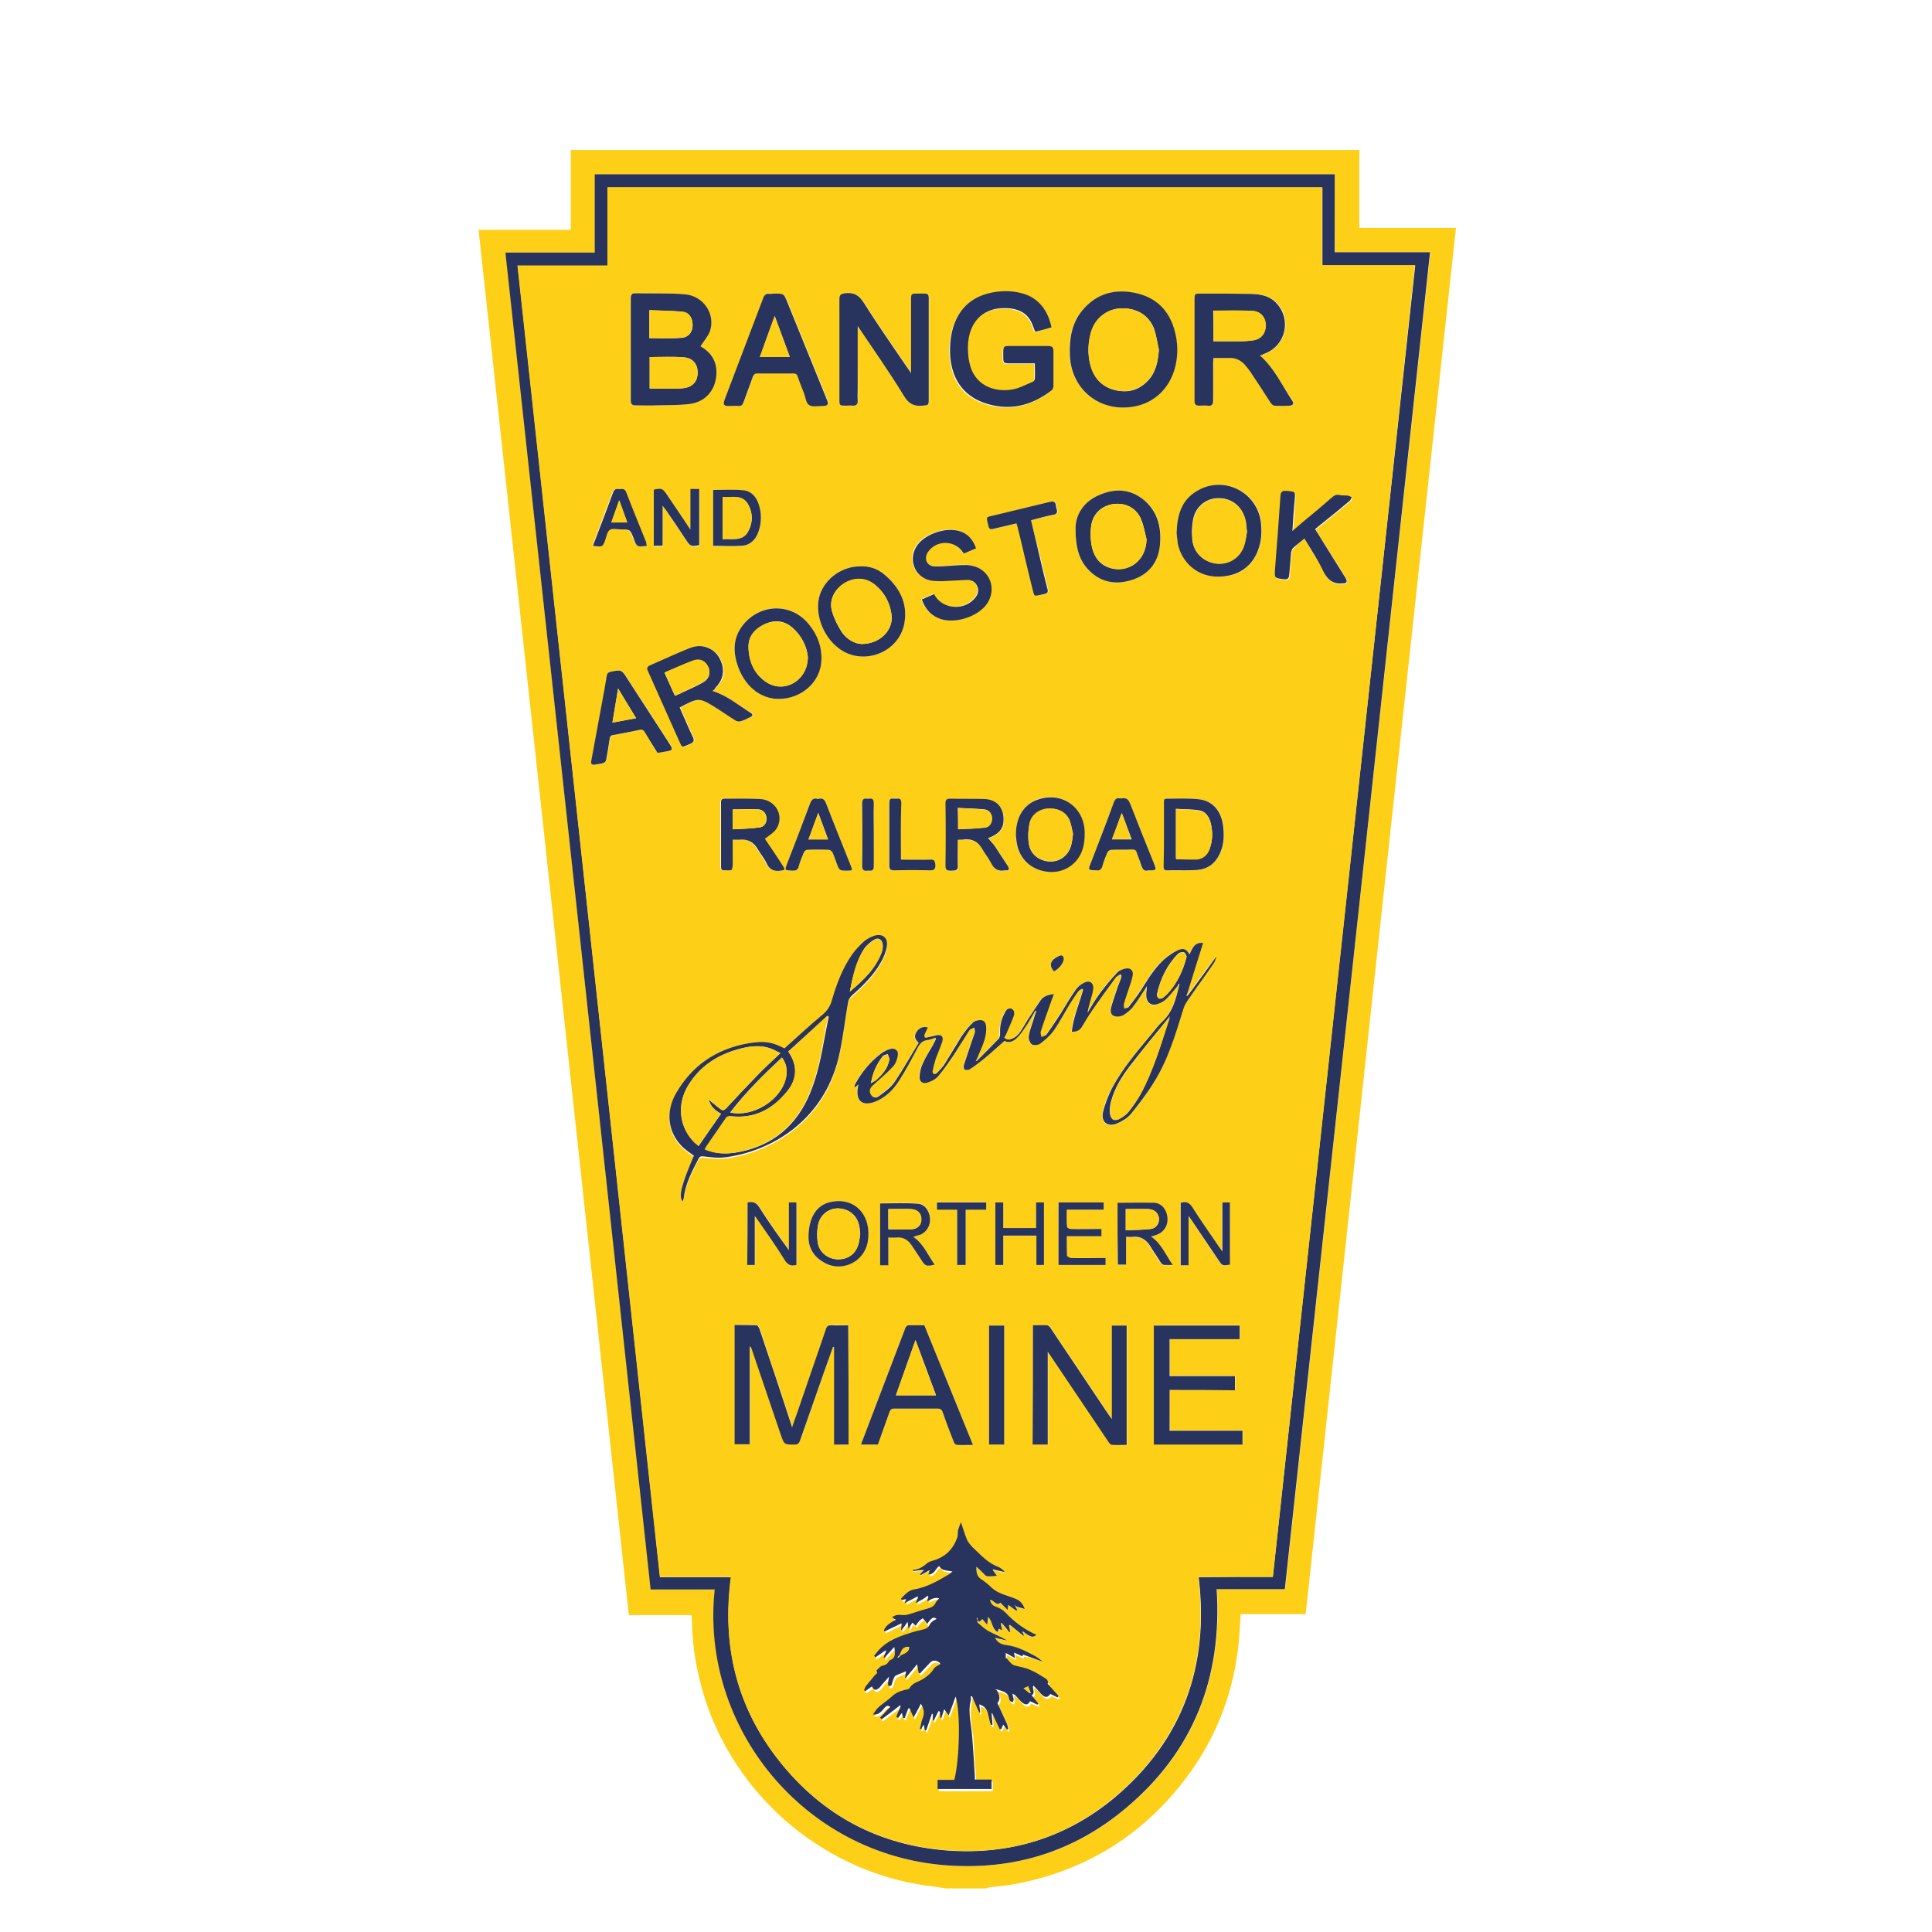 <svg xmlns="http://www.w3.org/2000/svg" viewBox="0 0 612 612">
    <path class="color-yellow" fill="#fdcf16" d="M299.6 598.2c-1.8-.3-3.5-.6-5.3-.8-35.1-4.5-64.7-31.2-72.8-65.8-1.4-5.8-2.2-11.7-2.3-17.6 0-.8-.1-1.6-.1-2.4h-19.9c-15.9-146.3-31.7-292.5-47.6-438.8h29.2V47.5h249.8v24.7h30.6c-15.9 146.4-31.8 292.7-47.6 439.1H393c-.2 2.8-.3 5.4-.5 8-1.5 16.4-7.1 31.2-17 44.2-13.5 17.8-31.4 28.9-53.4 33.2-3 .6-6 .8-9 1.2-.2 0-.5.2-.7.3h-12.8zm123.2-543H188.5V80h-28.3c15.3 141.2 30.6 282.3 46 423.5h20.3c-4.8 43.5 28.2 84.2 73.7 87.4 21.2 1.5 40.2-4.4 56.5-18.1 21.5-18 30.6-41.4 28.8-69.4h21.6c15.3-141.2 30.6-282.3 46-423.5h-30.2c-.1-8.3-.1-16.5-.1-24.7z"/>
    <path class="color-gray color-reserved-white" fill="#28345d" d="M422.8 55.2v24.7H453c-15.3 141.2-30.6 282.3-46 423.5h-21.6c1.8 28-7.3 51.4-28.8 69.4-16.3 13.7-35.3 19.6-56.5 18.1-45.5-3.2-78.4-43.9-73.7-87.4h-20.3c-15.3-141.2-30.6-282.3-46-423.5h28.3V55.2h234.4zm-19.6 444.3c15-138.5 30-276.9 45.1-415.4h-29.4V59.4H192.5v24.8H164c15 138.5 30.1 276.9 45.1 415.4h22.5c-3 21.7 1.8 41.3 15.4 58.4s31.5 26.6 53.3 28.2c19.7 1.4 37.6-4.1 52.8-16.8 21.6-18.2 30-41.8 26.6-69.8 7.8-.1 15.6-.1 23.5-.1z"/>
    <path class="color-yellow" fill="#fdcf16" d="M403.2 499.5h-23.6c3.4 28-5 51.6-26.6 69.8-15.2 12.8-33 18.3-52.8 16.8-21.8-1.6-39.7-11.1-53.3-28.2-13.6-17.1-18.3-36.7-15.4-58.4H209C194 361 179 222.6 163.9 84.1h28.5V59.3h226.4V84h29.4c-14.9 138.6-29.9 276.9-45 415.5zm-27.1-184.2c-.1-.1-.2-.2-.3-.2 1.7-5.4 3.4-10.8 5.1-16.3-2.7-.3-3.3 1.9-4.3 3.6-1.2-1.8-2-2.2-3.9-1.2-1.4.7-2.7 1.6-3.9 2.6-2.7 2.4-4.8 5.3-6.6 8.4-1.4 2.4-3.2 4.6-4.9 6.9-.3.3-.9.3-1.4.5 0-.5-.2-1-.1-1.4.4-1.5.9-2.9 1.4-4.4s1.1-3.1 1.4-4.7c.3-1.5-.7-2.5-2.2-2.2-1 .2-2.1.6-2.7 1.3-2 2.1-3.9 4.4-5.6 6.7-1.4 1.9-2.5 4-3.8 6 0-1 .3-1.8.6-2.7.4-1.6 1-3.2 1.2-4.8.3-2-1.1-2.9-2.9-2-1 .6-2 1.4-2.7 2.3-1.6 2.4-3 4.9-4.6 7.3-1.5 2.3-3 4.6-4.6 6.8-.3.4-1.1.5-1.6.8-.1-.6-.4-1.3-.2-1.8 1.1-3.4 2.3-6.7 3.5-10.1.2-.5.3-1 .6-1.7-1.9.2-3.3.7-4.2 2-1.9 2.8-3.8 5.6-5.5 8.5-.9 1.5-1.8 2.8-3.4 3.6-.9.4-1.7.5-2.6-.3.2-.3.4-.5.5-.8.9-2 1.8-3.9 2.5-6 .3-.8.3-2-.8-2.4-1.1-.3-1.6.7-2.1 1.5-1 2-1.5 4.1-1.4 6.3 0 .6-.1 1.4-.5 1.8-2.2 2.3-4.6 4.6-6.8 6.9l-.2-.2c.3-.6.5-1.2.8-1.8 1.1-2.6 2.4-5.3 2.4-8.2 0-1.1-.2-2.4-1.3-2.7-.9-.2-2.3.1-2.9.7-1.4 1.3-2.6 2.9-3.7 4.5-1.8 2.7-3.3 5.5-5 8.2-.8 1.2-1.8 2.3-2.7 3.3-.2.2-.7.4-1 .3-.2-.1-.5-.6-.4-.9.3-1.3.6-2.6 1-3.9.6-1.8 1.5-3.6 2.1-5.5.5-1.5-.1-2.2-1.7-2-1 .1-2 .4-3 .7-1 .2-1.2-.2-.9-1 .3-.7.6-1.4 1-2.1-1.5-.4-2.8.1-3.6 1.4-.7 1.2-.7 2.3.7 3.4-2.5 4.2-4.9 8.4-7.6 12.4-1.2 1.7-3.1 3-4.8 4.4-.8.6-1.9.8-2.7-.3-.7-1.1-.5-2.1.6-3 2.2-2 4.4-3.9 6.5-6.1.8-.8 1.2-2.2 1.4-3.4.2-1.5-1.1-2.5-2.5-2-1 .3-2.1.8-2.9 1.5-3.3 2.5-5.9 5.7-8 9.4-.2.3-.3.7-.4 1.1.1 0 .2.1.2.1.3-.3.6-.5 1.1-.9-.1.5-.1.9-.2 1.2-.6 4 1.4 5.7 5.2 4.4 3.5-1.2 6-3.8 7.9-6.8 2.1-3.3 4-6.8 5.8-10.3.7-1.3 1.4-2.3 2.9-2.5.9-.2 1.8-.6 2.8-.8.1.1.2.3.2.4l-.9 1.8c-1.1 2-2.3 3.9-3.3 6-.6 1.2-.9 2.6-1 4-.1 1.6 1 2.5 2.6 2 1.1-.4 2.4-1 3.2-1.9 1.8-2.2 3.4-4.5 5-6.8 1.7-2.6 3.3-5.3 5-7.9.3-.4 1-.5 1.5-.8.1.5.3 1.1.2 1.5-1.1 3.4-2.3 6.7-3.4 10.1-.2.5-.2 1.4.1 1.7.3.3 1.3.2 1.7-.1 1.6-1 3.1-2.2 4.6-3.4 2.1-1.8 4.2-3.7 6.4-5.6 1 .7 2.6.4 3.8-.8 1.4-1.3 2.4-3 3.5-4.6.9-1.3 1.6-2.7 2.4-4.1.1.1.2.1.4.2-.2.4-.3.8-.5 1.2-.7 2.1-1.5 4.2-1.9 6.4-.2.9.3 2.2.9 2.8.5.4 2 .3 2.7-.2 1.6-1.3 3.2-2.7 4.4-4.3 1.9-2.6 3.4-5.6 5-8.3.8-1.3 1.7-2.6 2.6-3.9.3-.4.8-.6 1.2-.9.1.1.3.2.4.3-1.2 4.4-3.2 8.6-3.6 13.3 1.5.1 2.5-.4 3.2-1.5 1-1.6 2-3.4 3.1-5l7.5-10.5c.4-.5 1.1-.8 1.6-1.2l.3.3c0 .3 0 .7-.1 1-.3.9-.7 1.7-1 2.6-.7 2.1-1.5 4.3-2.1 6.5-.3 1-.3 2.4.8 2.8.8.3 2.1.2 3-.2 1.2-.6 2.3-1.6 3.1-2.7 1.6-2.1 3-4.4 4.4-6.5-.1 1.1-.3 2.1-.2 3.2.1 2.2 1.7 3.3 3.7 2.5 1-.4 2-.9 2.7-1.6 1.4-1.4 2.5-2.9 3.8-4.4l.2.2c-1 4.2-2.1 8.4-5.4 11.5-1.4 1.3-2.4 2.8-3.6 4.2-4.5 5.4-9 10.7-12.3 16.9-1.3 2.3-2.3 4.9-2.8 7.5-.7 3.1 1.4 4.8 4.4 3.6 1.6-.7 3.3-1.7 4.4-3 2.7-3.2 5.2-6.6 7.4-10.2 4.5-7.1 6.8-15.2 9.3-23.2.3-1.1 1-2.1 1.6-3 2.6-3.8 5.3-7.6 8-11.4.4-.5.5-1.2.8-1.8h-.2c-3.1 3.9-6 7.9-8.9 11.9zm-45.5 211.2s0 .1.1.1c-.1 0-.1 0-.1-.1-.8-.5-1.5-1.2-2.4-1.7-3-1.6-6-3.2-9.4-3.6-1.4-.2-2.8-.7-3.5-2.3 1.4.3 2.6.6 3.9.9-2-1.2-4.1-2-6.1-3.1-1.2-.7-2.2-1.7-3.3-2.6.1-.1.2-.1.3-.2.3-.3.7-.6 1.1-.9.4.5.8 1 1.5 1.8.1-1 .2-1.8.3-2.5 1.4 1.3 1.1 3.8 3 4.8.2-.5.3-.8.4-1.1.3.2.6.3 1 .6-.2-.9-.3-1.5-.4-2.2.1-.1.2-.1.3-.2.8 1 1.6 2 2.4 2.9.1 0 .2-.1.3-.1-.1-.6-.3-1.3-.4-1.9l.3-.3c1.4 1.1 2.7 2.3 4.4 3.6-.2-.6-.3-.9-.3-1.2l.2-.2c.5.4 1.1.7 1.6 1.1.7.4 1.5.7 2.5-.1-.3-.1-.5-.2-.6-.3-3.5-1.7-6.5-4-9.2-6.8-.8-.8-1.8-1.5-2.9-1.8-1.2-.4-1.7-1-2-2.2 1.3.1 2 2.1 3.3.9.8.7 1.4 1.4 2.3 2.3.1-.8.2-1.1.2-1.6 1 .7 1.8 1.3 2.6 1.9.1-.1.2-.2.2-.3-.1-.2-.2-.5-.3-.7l.3-.3c.7.2 1.4.4 2.4.7-.5-1.9-1.5-2.7-3-3.3-2.5-1-5.3-1.5-7.4-3.4-1.1-1-2.2-1.9-3.3-2.7-1.3-.9-1.7-2.1-1.6-4 1 .9 1.7 1.6 2.4 2.3.3.3.6.6.9.7 1 0 2-.1 3.2-.1-.5-.7-.8-1.2-1.2-1.7.1-.1.1-.2.2-.2 1.2.3 2.4.5 3.5.8-.7-.8-1.4-1.4-2.2-1.7-2.9-1.1-4.9-3.2-7.1-5.3-.5-.4-1-.9-1.4-1.4-.5-.6-1-1.2-1.3-1.9-.7-1.7-1.2-3.5-1.9-5.5-.4 1-.7 1.7-.9 2.4-.2.8-.1 1.7-.3 2.5-1.3 3.7-3.8 6.1-7.5 7.2-.7.2-1.4.4-1.9.8-1.4 1-2.7 2-4.5 2.2 0 0 0 .2-.1.4 1.1-.1 2.2-.2 3.5-.4-.5.6-.9 1.1-1.3 1.5.1.1.1.2.2.2 1.1-.6 2.1-1.2 3.2-1.8l.2.2c-.2.6-.3 1.1-.5 1.7 1.9 0 2.1-2 3.4-2.6.9 1.2.9 1.2 4.2 1.7-.4.4-.7.7-1.1.9-3.5 2.1-7 4.1-11.1 4.8-1.8.3-2.9 1.8-4.1 2.9.1.1.1.3.2.4.4-.1.8-.1 1.2-.2l.2.2c-.1.2-.1.5-.3 1 1.5-.8 2.8-1.5 4-2.1.1.1.1.2.2.3-.3.6-.6 1.2-.8 1.8 0 0-.1 0-.1.1v.1c0-.1 0-.1.1-.2.8-.4 1.5-.8 2.3-1.2.5-.3 1-.7 1.5-1.1l.3.3c-.1.5-.2 1-.4 1.5h-.2v.2c0-.1.1-.1.1-.2 1.1-.6 2.2-1.4 3.8-1-.4.4-.9.7-1 1.2-.6 1.5-1.9 1.9-3.2 2.2-1.9.5-3.7 1.1-5.6 1.7-.5.2-1.1.2-1.7.2-1.1-.1-2.2-.1-3.4.7.5.3.9.5 1.2.8-1.6.8-3.1 1.7-3.8 3.3.1.1.2.3.2.4 1.8-.9 3.6-1.7 5.4-2.6-.1.7-.1 1.3-.2 2.4.5-.6.9-.9 1.1-1.3.3-.4.6-.9 1-1.5.1.9.2 1.4.3 2.3.5-.9.9-1.5 1.2-2 .4.3.7.7 1.1 1 .2-.4.4-.8.8-1.2s.9-.8 1.4-1.2c.5.7.9 1.3 1.4 1.8 1.5-2.1 2-2.4 3-1.6-.7.6-1.8 1-2.1 1.7-.5 1.3-1.6 1.5-2.7 1.8l-2.4.6c-4.2 1.2-8.3 2.6-11.4 6.1l-1.2 1.5c.1.2.2.3.4.5 1.1-.7 2.1-1.5 3.2-2.2l.2.2c-.3.7-.5 1.3-.8 2 .1.1.2.1.2.2 1.1-1.2 2.1-2.3 3.2-3.5.2 1.8.6 3.5-1.4 4.2-.1 0-.2.2-.3.3-.5.8-1.2 1.3-2.2 1.5-.7.1-1.2 1-1.8 1.5.8.9-.2 1.1-.6 1.6-.9 1.1-1.9 2.2-2.7 3.3-.3.4-.4.8-.6 1.3.1.1.2.2.4.3l2.1-1.5c.5 1.2 1.2 1.4 2.3.5.4-.4.7-.8 1.1-1.3.6-.7 1.2-1.4 2-2.3-.1 1.1-.3 1.7-.3 2.4 0 .2.2.6.3.6.3 0 .7-.1.8-.3.3-.5.3-1.1.5-1.6s.4-1.1.8-1.4c1-.6 2.1-1 3.3-1.4-.1.8-.2 1.5-.3 2.1h.2c1.1-1.3 2.2-2.7 3.6-4.3.2 1.2.4 1.9.5 2.7.1.1.3.1.4.2 1.1-1.2 2.3-2.4 3.4-3.6.8-.8 2.6-.5 3.1.6-.7.4-1.6.7-2 1.4-.8 1.3-1.9 2.3-3.1 3.1-1.6 1.1-3.7 1.3-4.7 3.2-.2.3-.9.4-1.4.5-1.6.3-3 1-4.3 2.2s-2.8 2.2-4.1 3.3c-.7.7-1.2 1.5-1.8 2.3 2 .2 2.8-1.1 3.7-2.1.6-.6 1.1-1 1.8-.3-1.1 1.2-2.1 2.3-3.2 3.4l.5.5c1.9-1.5 3.9-3 5.8-4.4.1.1.1.2.2.3-.5 1.1-.9 2.2-1.4 3.3.2.1.4.3.6.4.4-.6.9-1.1 1.2-1.6.1.5.3 1.1.4 1.6h.5c.4-1 .7-2 1.1-3 .1 0 .3-.1.4-.1.4.8.8 1.7 1.3 2.9.8-1.6 1.5-2.9 2.3-4.3 1.1 1.7 1.2 3.2.5 4.8-.4 1-.5 2-.8 3.1.1.1.3.1.4.2.3-.5.6-1 .8-1.5.2.6.3 1.2.4 1.8h.4c.6-1.7 1.2-3.5 1.8-5.2h.3v2c.1 0 .2 0 .3.1l1.5-3c.1.1.2.1.4.2.1.7.1 1.3.2 2h.3c.3-.9.6-1.8.9-2.8.5.7.9 1.2 1.4 2 .7-2 1.4-3.9 2.2-6 1.6 4.8 1.3 19.8-.4 26.4h-5.3v2.9h17.1v-3h-5.3v-.9c-.3-4.1-.6-8.1-.8-12.2-.3-4-1.5-7.9-.5-11.9.1-.4 0-.8 0-1.3.1 0 .2 0 .4-.1.8 1.7 1.5 3.4 2.3 5.2.1 0 .2-.1.3-.1-.1-.9-.2-1.7-.3-2.5 3.3.9 2.6 4.2 3.7 6.5.2 0 .3-.1.5-.1l-.3-3.6h.2l2.4 5.1c.2 0 .3-.1.5-.1.2-.5.4-1 .6-1.4.4.5.8 1 1.2 1.6.1-.1.3-.1.4-.2-.1-.5-.2-1.1-.4-1.6-.8-1.9-1.7-3.8-2.6-5.7-.1-.3-.5-.9-.4-1 1.2-1.5.4-2.8-.4-4.3 1.9.6 3.8.8 4.1 3.2 0 .2.1.4.3.5.2.2.5.3.8.4.1-.3.4-.6.3-.9-.1-.6-.2-1.2-.4-1.8.3.1.7.2.9.5.8.7 1.5 1.6 2.2 2.3 1.1 1 1.9.8 2.5-.4.8.4 1.5.8 2.3 1.1.1-.1.2-.3.3-.4-.7-.9-1.4-1.8-2.1-2.6 1.4-.9.1-1.9.5-3.1.9.8 1.6 1.7 2.4 2.6 1.3 1.3 2.1 1.3 3 .1.8.4 1.5.7 2.3 1.1.1-.2.2-.3.3-.5-1.2-1.3-2.3-2.6-3.5-3.9.1-.1.2-.1.3-.2-.2-.4-.3-1-.6-1.2-1.7-1.1-3.4-2.2-5.3-3-1.6-.7-3.3-.9-5-1.4-.3-.1-.7-.3-.9-.6-.5-.6-1-1.2-1.5-1.7-.1 0-.2.1-.2.1v-1.7c1 .5 1.8 1 2.9 1.6-.2-.8-.2-1.2-.3-1.7 1 .4 1.8.8 2.7 1.2.1-.4.1-.7.1-.6 1.9.2 4 .9 6.2 1.7zM216.2 380.6c.1-.3.3-.5.4-.7.5-4.5 2.6-8.4 4.6-12.3.4-.7.7-1 1.7-.9 2.2.3 4.6.5 6.8.3 13.6-1.7 30.9-10.8 35.9-31.4 1.4-5.9 2-12 3.1-17.9.1-.7.5-1.5 1.1-1.9 3.5-3.1 6.9-6.4 9.2-10.5.9-1.6 1.6-3.3 1.9-5 .5-2.9-1.4-4.4-4.2-3.4-1.1.4-2.2 1-3 1.7-1.3 1.2-2.6 2.4-3.6 3.9-3.2 4.5-5.1 9.5-6.6 14.8-.5 1.8-1.3 3.2-2.8 4.4-4.1 3.5-8.1 7.2-12.2 10.8-3.9-2-6.3-2.5-11.5-1.6-10.1 1.7-17.8 7-22.9 15.9-3.3 5.8-2.6 12.1 1.7 16.5 1.2 1.2 2.6 2.1 4 3.2-4 8.7-4.9 12.3-3.6 14.1zm52.6 77v-37.9c-1.8 0-3.5.1-5.2 0-1.1-.1-1.5.3-1.9 1.3-3 8.7-6 17.4-9 26.2-.5 1.5-1 3-1.7 4.8-.2-.6-.2-.8-.3-1-3.3-10-6.7-20.1-10-30.1-.2-.5-.6-1.1-.9-1.2-2.3-.1-4.6-.1-7-.1v37.8h4.8v-31c.4.2.5.5.6.8 3.1 9 6.1 18.1 9.2 27.1 1.1 3.2 1.1 3.1 4.4 3.2.9 0 1.4-.2 1.7-1.2 2.6-7.6 5.3-15.2 8-22.8.8-2.3 1.6-4.7 2.5-7 .1 0 .2 0 .3.1v30.9c1.5.1 3 .1 4.5.1zm-46.9-347.9c1-1.6 2.3-3.1 2.9-4.8 1.9-5.4-2.1-11.2-8.2-11.7-5.2-.4-10.4-.2-15.6-.3-1.1 0-1.3.6-1.3 1.6v32.4c0 1.1.4 1.5 1.5 1.5h6.8c3.4-.1 6.8 0 10.1-.4 4.7-.6 7.8-3.8 8.6-8.2.8-4.5-.9-7.9-4.8-10.1zm177.2 2.9c.5-.2 1-.3 1.5-.5 7-2.5 8.9-11.4 3.5-16.5-2.2-2.1-5-2.4-7.8-2.5-5.3-.1-10.5-.1-15.7-.1-2.1 0-2.1 0-2.1 2.1V127c0 1.1.4 1.5 1.5 1.5.9 0 1.8-.1 2.6 0 1.3.1 1.8-.4 1.8-1.7-.1-4 0-8 0-12 0-.4 0-.9.1-1.4h5.4c1.7 0 3.2.6 4.3 1.9.7.8 1.4 1.6 2 2.5 2.1 3.3 4.2 6.5 6.4 9.8.3.4.8.9 1.2.9 1.6.1 3.3.1 4.9 0 .9 0 1.4-.6.8-1.5-3.4-4.9-5.8-10.3-10.4-14.4zm-66-8.9c-1-4.7-3.3-8.3-7.8-10-2.7-1-5.6-1.4-8.5-1.2-8.1.6-13.4 4.8-15.4 12.6-.6 2.6-.9 5.4-.6 8.1.6 6.8 3.7 12 10.4 14.5 8 2.9 15.2 1.2 21.8-3.9.3-.3.5-.9.5-1.3v-11.1c0-1.2-.5-1.7-1.7-1.6h-10.6c-4 0-3.6-.4-3.6 3.6 0 1.7.2 1.9 1.8 1.9h8.2v4.9c0 .4-.4.8-.8 1-2.1.9-4.2 2.1-6.5 2.4-5.6.9-12.1-1.3-13.5-8.9-.3-1.5-.4-3.1-.4-4.7.2-8.3 5.4-13 13.5-12.1 3.3.4 5.8 2 7 5.3.2.7.5 1.4.8 2.1 1.9-.6 3.6-1.1 5.4-1.6zm-61.4-.4c5.1 7.6 10.2 14.8 14.8 22.2 1.5 2.4 3.1 3.4 5.9 3 1.8-.2 1.9-.1 1.9-1.9V96.8c0-4.3.5-3.7-3.8-3.8-1.7 0-1.8.1-1.8 1.8v23.4c-.5-.8-.8-1.2-1.1-1.6-4.6-6.9-9.4-13.6-13.8-20.6-1.6-2.5-3.3-3.5-6.1-3.1-1.3.2-1.7.5-1.7 1.8.1 1.9 0 3.8 0 5.7v26.1c0 2 0 2 2.1 2h2c1.3.1 1.7-.5 1.7-1.7-.1-1.2 0-2.4 0-3.6-.1-6.5-.1-13-.1-19.9zm55.5 316.5v37.8h4.8v-29.4c.4.5.6.8.7 1 6.2 9.2 12.3 18.3 18.5 27.5.3.4.8.9 1.2 1 1.5.1 3 0 4.6 0v-37.8h-4.7v29.6c-.5-.7-.8-1.1-1.1-1.5l-18.3-27.3c-.3-.4-.8-.9-1.2-.9-1.5-.1-3 0-4.5 0zm28.6-290.7c7.9 0 14.1-4.6 16.2-12.1 1-3.6 1.1-7.2.3-10.9-1.4-6.6-5.2-11.3-11.9-13-6.9-1.7-13.1-.3-17.8 5.5-3.3 4.1-4 9-3.8 14.1.5 9.5 7.7 16.4 17 16.4zm14.7 311.2h20.8v-4.5h-20.7v-11.7h22.2v-4.3h-27.2v37.7h28.1v-4.4h-23.1c-.1-4.2-.1-8.4-.1-12.8zM245.4 93c-.4 0-.8.1-1.3 0-1.2-.2-1.9.3-2.3 1.5-1.3 3.8-2.8 7.5-4.3 11.3-2.6 6.9-5.3 13.9-7.9 20.8-.6 1.5-.3 1.9 1.4 1.9 1 0 2-.1 3.1 0 .9.1 1.2-.3 1.5-1.1 1-2.8 2-5.5 3-8.2.2-.7.5-1.1 1.4-1h11.4c.8 0 1.1.3 1.4 1 .6 1.8 1.3 3.6 2 5.3.5 1.3.7 3.1 1.6 3.7 1 .7 2.8.2 4.2.3 1.8 0 2.1-.4 1.4-2.1-4.2-10.3-8.3-20.5-12.5-30.8-1.2-2.6-1.2-2.6-4.1-2.6zm47.4 326.8c-1.5 0-2.9.1-4.4 0-.9-.1-1.4.3-1.7 1.1-4.5 11.9-9.1 23.8-13.6 35.7-.1.3-.2.7-.3 1h5.3c1.3-3.5 2.5-6.9 3.7-10.4.3-.8.7-1 1.5-1H297c.9 0 1.3.3 1.6 1.1 1.1 3.1 2.3 6.3 3.5 9.4.2.4.7 1 1 1 1.6.1 3.3 0 5.1 0-5.1-12.8-10.2-25.3-15.4-37.9zm-67.1-200.9c.4-.4.7-.7 1.1-1 2.1-2 3-4.4 2.2-7.2-.8-2.9-2.5-4.9-5.5-5.8-2-.6-4 0-5.8.8-3.9 1.7-7.8 3.5-11.7 5.1-1.1.5-.9 1-.5 1.9 3.2 7.1 6.4 14.3 9.6 21.5 1.4 3.1.8 2.7 3.8 1.4 1.1-.5 1.3-1 .8-2.1-1.5-3.1-2.8-6.2-4.2-9.4 5.8-3 6-3.3 11-.2 2.3 1.4 4.5 3 6.8 4.4.4.2 1 .3 1.4.2 1-.4 2-.9 3.1-1.3.8-.4 1-.9.2-1.4-4.1-2.4-7.6-5.5-12.3-6.9zm147-50.1c.1.7.2 2.1.5 3.5 1.3 5.7 5.8 9.8 11.4 10.3 6.6.5 11.6-2.3 13.9-8 1.2-3 1.4-6.1 1-9.3-1.2-9.6-11.9-14.8-20.2-9.8-4.8 2.9-6.4 7.4-6.6 13.3zm-32-1.5c0 6.5 1.2 10.6 4.6 13.7 4 3.7 8.7 4.3 13.6 2.6 5-1.7 7.8-5.3 8.5-10.6.7-5.6-.4-10.7-4.9-14.5-4.4-3.7-9.4-3.9-14.5-1.6-5.2 2.3-7.2 6.8-7.3 10.4zm-31.5 6.4c-1.1-2.9-2.8-4.8-5.6-5.6-4.2-1.2-10.3.8-13 4.2-3.4 4.2-1.3 10.4 4 11.5 1.2.3 2.5.3 3.7.2 2.6-.1 5.3-.3 7.9-.4 1.4 0 2.5.5 3.1 1.9.6 1.3.4 2.5-.4 3.5-3.2 4.4-10.3 4.2-13-.5-.1-.1-.1-.2-.2-.4-1.3.6-2.6 1.1-3.9 1.7 1.1 3.1 3 5.2 6 6.2 4.5 1.5 11.5-.7 14.4-4.5 3.6-4.7 1.3-11.2-4.5-12.4-1.2-.2-2.4-.2-3.6-.2-2.7.1-5.5.5-8.2.4-2.5-.1-3.5-2.6-2.1-4.6 2.8-3.9 8.8-3.7 11.1.3 0 .1.1.1.3.2 1.4-.4 2.7-.9 4-1.5zm-62.5 47.7c7.1.1 13.2-5.4 13.5-12.3.2-4.1-1.3-7.7-3.7-11-5-6.6-14.1-7.3-20-1.4-3.9 3.8-4.6 8.5-3 13.6 2.1 6.8 7.2 11 13.2 11.1zm25.8-42c-5.7 0-11.1 3.7-12.8 9-1.8 5.5.8 12.9 5.9 16.9 7.6 5.9 19.3 1.5 20.9-8 1.1-6.4-1.7-11.5-6.6-15.5-2.1-1.7-4.5-2.5-7.4-2.4zm140.7-8.8c2.1 3.6 4.4 7 6.2 10.6 1.3 2.7 3.1 4.1 6.1 3.8.4 0 1.1-.1 1.2-.3.1-.4 0-1-.2-1.3-2.9-4.8-5.9-9.5-8.9-14.3-.3-.4-.5-.9-.8-1.3 1-.8 1.8-1.5 2.7-2.2 2.8-2.3 5.5-4.5 8.3-6.8.3-.3.4-.7.6-1.1-.4-.2-.8-.5-1.2-.5-.9-.1-1.9-.1-2.8-.2-.9-.2-1.6.1-2.2.7-2.2 2-4.5 3.9-6.8 5.8-1.9 1.6-3.7 3.2-5.8 4.9.3-3.5.5-6.6.7-9.7.3-2.9.3-2.8-2.6-3-1.4-.1-1.8.4-1.9 1.7-.5 7.6-1.1 15.3-1.7 22.9-.2 3.1-.3 3 2.8 3.4 1.3.1 1.7-.3 1.7-1.5.1-2.4.3-4.7.6-7.1 0-.5.2-1 .6-1.3 1-1.2 2.1-2.1 3.4-3.2zm-204.9 67.9c1.1-.2 2-.4 3-.5 1.9-.3 2-.6 1-2.2-4.5-6.9-8.9-13.8-13.4-20.7-1.9-3-1.9-3-5.4-2.3-.8.2-1.1.5-1.2 1.3-.2 1.4-.5 2.7-.7 4.1l-4.2 22.8c-.2 1 .1 1.4 1.2 1.2.9-.2 1.8-.2 2.6-.5.4-.1.8-.6.9-.9.4-2.2.8-4.4 1.1-6.6.1-.9.5-1.2 1.3-1.4 2.7-.5 5.5-1 8.2-1.6.8-.2 1.2.1 1.7.8 1.2 2.2 2.5 4.3 3.9 6.5zm95.1 27.5h2.2c2.4-.2 4.2.8 5.5 2.8.9 1.5 2.1 2.9 2.9 4.6 1 2 2.4 2.8 4.5 2.4h.1c1.1 0 1.4-.4.8-1.3-1.4-2.1-2.7-4.3-4.2-6.4-.6-.9-1.4-1.7-2.1-2.5 3.5-1.3 4.9-3 4.9-5.9 0-3.9-2.2-6.4-6.2-6.5-3.6-.1-7.1 0-10.7-.1-1.2 0-1.5.4-1.5 1.5 0 6.6.1 13.2 0 19.8 0 1.7.9 1.5 2 1.5s2 0 1.9-1.6c-.2-2.8-.1-5.5-.1-8.3zm-71.3 0c.8 0 1.3.1 1.9 0 2.7-.3 4.5.8 5.9 3.1.9 1.5 2 2.8 2.7 4.3 1 2.1 2.4 2.6 4.5 2.4 1.3-.2 1.5-.3.7-1.5-1.9-3-3.9-5.9-5.7-8.6 1.1-1 2.7-1.8 3.6-3.1 2.7-4.1-.2-9.3-5.2-9.5-3.7-.2-7.4 0-11.1-.1-.8 0-1.2.3-1.2 1.1v20.5c0 .3.2 1 .3 1 1 .1 2 .2 3 0 .2 0 .4-1.1.4-1.7.2-2.6.2-5.2.2-7.9zm89.7-1.7v1.1c.3 5.7 4 9.9 9.5 10.6 5.3.7 10.1-2.3 11.6-7.3.5-1.6.6-3.4.6-5.1-.1-8-7.4-13.1-14.9-10.4-4.3 1.7-6.8 5.7-6.8 11.1zm46.9 0v10.2c0 .8.1 1.3 1 1.2 3.1 0 6.2.1 9.3-.1 3.6-.2 6.1-2.1 7.6-5.4 1.1-2.7 1.3-5.4 1-8.2-.5-5-3.3-8.3-7.6-8.8-3.4-.4-7-.1-10.4-.2-.9 0-.8.7-.8 1.3-.1 3.3-.1 6.7-.1 10zm-42.1-99.5c2.4-.6 4.8-1.2 7.1-1.7 1.3-.3 1.6-.8 1.2-1.9-.1-.3-.2-.6-.2-1-.2-1.3-.8-1.5-2-1.2-5.8 1.5-11.6 2.8-17.4 4.2-3 .7-2.7.3-2 3.4.2 1.1.7 1.2 1.7.9 2.4-.6 4.8-1.1 7.2-1.7.1.4.2.7.3 1 1.5 6.4 3 12.7 4.6 19.1.8 3.3.2 3.1 3.8 2.3 1-.2 1.4-.6 1.1-1.7-1-3.9-1.9-7.8-2.8-11.6-1-3.4-1.8-6.7-2.6-10.1zm-67.5 88.3c-1.5-.5-2.1.3-2.6 1.7-2.3 6.2-4.7 12.4-7.1 18.6-.9 2.4-.9 2.4 1.7 2.4 1 0 1.6-.2 1.9-1.3.4-1.5 1-3 1.6-4.4.2-.4.7-.8 1.1-.9 2.3-.1 4.6-.1 6.8 0 .4 0 1 .4 1.2.8.5 1.1.9 2.2 1.3 3.4.9 2.4.9 2.4 3.5 2.4 1.5 0 1.6-.1 1-1.6-2.6-6.5-5.2-12.9-7.7-19.4-.5-1.4-1.1-2.2-2.7-1.7zm104.6 22.6c2.7 0 2.7 0 1.8-2.3-2.5-6.2-5-12.4-7.4-18.6-.6-1.4-1.2-2.2-2.8-1.9h-.6c-1.1-.2-1.5.3-1.9 1.3-2.4 6.3-4.8 12.6-7.2 19-1 2.5-1 2.5 1.7 2.5 1.1 0 1.6-.3 1.9-1.3.4-1.5 1-3 1.6-4.4.2-.4.8-.8 1.2-.8 2.2-.1 4.5 0 6.7-.1.8 0 1.1.3 1.4 1 .4 1.3 1 2.6 1.4 3.9.3 1.4.9 2.1 2.2 1.7zm-45.6 144.2h-4.8v37.7h4.8v-37.7zm-81.3-39v19.8h2.4v-15.5c.5.6.7.9.9 1.2 2.9 4.3 5.9 8.5 8.6 12.8 1 1.5 2.1 1.9 3.7 1.5v-19.8H250V396c-3.3-4.5-6.5-9-9.4-13.6-1-1.5-2.1-1.9-3.8-1.5zm152.8 0h-2.5v15.5c-.7-.9-1.1-1.5-1.5-2.1-2.7-4-5.4-7.9-8-11.9-1-1.5-2.1-1.9-3.7-1.4v19.8h2.5v-15.6c.4.6.6.9.8 1.1l8.7 12.9c1.2 1.8 1.3 1.9 3.6 1.4.1-6.5.1-13.1.1-19.7zm-100.3 10.9c.8-.3 1.6-.5 2.3-.8 2-.9 3.2-3 3-5.2-.2-2.4-1.6-4.5-3.9-4.6-4-.3-7.9-.1-11.9-.1v19.6h2.6v-8.8c.9 0 1.7.1 2.5 0 2.2-.2 3.8.7 4.9 2.5l3 4.5c1.4 2.1 1.7 2.2 4.3 1.6-2.2-2.9-3.5-6.5-6.8-8.7zM354 381v19.7h2.6v-8.8c.8 0 1.5.1 2.1 0 2.6-.3 4.3.8 5.6 3 1 1.7 2.2 3.3 3.2 5 .4.7.9 1 1.7.9.6-.1 1.3 0 2.2 0-2.3-3.2-3.6-6.8-6.9-9 .8-.3 1.5-.5 2.2-.7 2.1-.9 3.3-3.1 3-5.4-.3-2.5-1.9-4.4-4.3-4.6-3.7-.2-7.5-.1-11.4-.1zM209.9 160.2c.5.7.8 1.1 1.1 1.5 2.1 3.2 4.3 6.3 6.4 9.5 1.4 2.1 1.6 2.2 4.2 1.7v-17.8h-2.8V168c-2.7-4-5.1-7.6-7.5-11.2-1.3-2-1.6-2.1-4.1-1.5v17.8h2.8c-.1-4.3-.1-8.4-.1-12.9zm16-5V173c3 0 6 .1 8.9 0 2.7-.2 4.5-1.8 5.4-4.3 1.1-3 1.1-6 .1-9-.8-2.3-2.4-4.1-4.9-4.3-3.1-.4-6.3-.2-9.5-.2zm109.4 245.5h14.8v-2.2h-11c-.4 0-1.2-.4-1.2-.7-.1-2-.1-4-.1-6.2h11v-2.3H339c-.4 0-1.1-.4-1.1-.7-.1-1.7-.1-3.5-.1-5.4h11.7v-2.3h-14.3c.1 6.6.1 13.2.1 19.8zm-79.2-8.7c0 2.4 1.2 5.6 4.3 7.6 5.8 3.7 13.3.4 14.4-6.4 1.4-8.2-4-14-11.5-12.5-4.4.9-7.2 4.8-7.2 11.3zm61.7-.6h10.5v9.3h2.4v-19.8h-2.5v8.1h-10.4v-8.1h-2.5v19.8h2.5v-9.3zM204.9 172.9c-.1-.5-.2-.8-.4-1.1-2.1-5.3-4.2-10.5-6.3-15.8-.6-1.5-1.7-.9-2.6-1.1-.9-.1-1.3.3-1.6 1.1-1.7 4.6-3.5 9.2-5.2 13.8-.4 1-.8 2-1.2 3.1 3.1.4 3.1.4 3.9-1.8.4-1.1.6-2.7 1.4-3.2.8-.6 2.3-.2 3.5-.2 3 0 3 0 4.1 2.8 1.2 2.8 1.2 2.8 4.4 2.4zm80.5 99.4v-17.9c0-1.1-.2-1.6-1.4-1.4h-1c-1.2-.2-1.4.4-1.4 1.4v19.8c0 1.1.3 1.5 1.5 1.5 3.8-.1 7.6-.1 11.4 0 1.2 0 1.7-.3 1.7-1.6 0-1.2-.2-1.9-1.7-1.8-3 .1-6 0-9.1 0zm20.5 128.4v-17.6h6.5v-2.3h-15.6v2.3h6.4v17.5c.9.1 1.7.1 2.7.1zm-29.1-136.2v-10c0-1.2-.4-1.6-1.5-1.5h-.7c-1.3-.2-1.5.4-1.5 1.6.1 6.5.1 13 0 19.5 0 1.4.4 1.9 1.7 1.7h.7c1.1.1 1.3-.4 1.3-1.4-.1-3.3 0-6.6 0-9.9zm57.1 43.2c1.6-.9 2.7-2.3 2.9-3.5.2-1-.3-1.8-1.1-1.5-1 .4-2.1 1-2.6 1.8-.5 1-.1 2.3.8 3.2z"/>
    <path class="color-gray color-reserved-white" fill="#28345d" d="M294.8 497.2c-1.1.6-2.1 1.2-3.2 1.8-.1-.1-.1-.2-.2-.2.4-.5.8-.9 1.3-1.5-1.3.1-2.4.2-3.5.4.1-.3.1-.4.1-.4 1.8-.1 3.2-1.1 4.5-2.2.5-.4 1.2-.6 1.9-.8 3.7-1.1 6.2-3.5 7.5-7.2.3-.8.1-1.7.3-2.5.2-.7.5-1.4.9-2.4.7 2 1.2 3.8 1.9 5.5.3.7.8 1.3 1.3 1.9.4.5.9.9 1.4 1.4 2.1 2 4.2 4.2 7.1 5.3.8.3 1.6.9 2.2 1.7-1.2-.3-2.4-.5-3.5-.8h-.3c0 .1.1.2.1.3.3.5.7 1 1.2 1.7-1.2.1-2.2.2-3.2.1-.3 0-.6-.4-.9-.7-.7-.7-1.4-1.4-2.4-2.3-.1 2 .3 3.2 1.6 4 1.2.8 2.3 1.7 3.3 2.7 2.1 1.9 4.9 2.4 7.4 3.4 1.4.6 2.4 1.4 3 3.3-.9-.3-1.6-.5-2.4-.7-.2-.1-.3-.2-.5-.3l-.2-.2v.2h.2c.1.2.1.4.2.6s.2.5.3.7c-.1.1-.2.2-.2.3-.8-.6-1.7-1.2-2.6-1.9-.1.4-.1.8-.2 1.6l-2.3-2.3c-1.3 1.2-2-.8-3.3-.9.3 1.2.8 1.8 2 2.2 1 .3 2.1 1 2.9 1.8 2.7 2.9 5.7 5.1 9.2 6.8.2.1.3.1.6.3-1 .9-1.8.5-2.5.1-.6-.3-1.1-.7-1.6-1.1-.1 0-.2-.1-.3-.1 0 .1.1.2.1.3.1.3.2.6.3 1.2-1.6-1.3-3-2.5-4.4-3.6l-.3.3c.1.6.3 1.3.4 1.9-.1 0-.2.1-.3.1-.8-1-1.6-2-2.4-2.9-.1.1-.2.1-.3.2.1.7.3 1.3.4 2.2-.4-.3-.7-.4-1-.6-.1.3-.3.7-.4 1.1-1.9-1.1-1.6-3.5-3-4.8-.1.8-.2 1.5-.3 2.5-.7-.8-1.1-1.3-1.5-1.8-.4.4-.8.6-1.1.9-.1-.2-.2-.3-.3-.5-.1 0-.1 0-.2.1 0 .2.1.4.1.6 1.1.9 2.1 1.9 3.3 2.6 2 1.1 4.1 1.9 6.1 3.1-1.2-.3-2.5-.6-3.9-.9.8 1.6 2.1 2.1 3.5 2.3 3.5.4 6.4 2 9.4 3.6.8.5 1.6 1.1 2.3 1.7-2.1-.8-4.3-1.5-6.4-2.3 0 0 0 .2-.1.6-.9-.4-1.7-.8-2.7-1.2.1.5.2.9.3 1.7-1.1-.6-1.9-1-2.9-1.6v1.7c.1 0 .2-.1.2-.1.5.6 1 1.2 1.5 1.7.3.3.6.5.9.6 1.7.5 3.4.7 5 1.4 1.9.8 3.6 1.9 5.3 3 .3.2.4.8.6 1.2-.1.1-.2.1-.3.2 1.2 1.3 2.3 2.6 3.5 3.9-.1.2-.2.3-.3.5-.7-.4-1.5-.7-2.3-1.1-.8 1.2-1.7 1.3-3-.1-.8-.9-1.5-1.8-2.4-2.6-.4 1.2.8 2.3-.5 3.1.7.9 1.4 1.8 2.1 2.6-.1.1-.2.3-.3.4-.8-.4-1.5-.8-2.3-1.1-.7 1.2-1.4 1.3-2.5.4-.8-.7-1.5-1.5-2.2-2.3-.2-.2-.6-.3-.9-.5v-.2h-.1c0 .1.1.1.1.2.1.6.3 1.2.4 1.8 0 .3-.2.6-.3.9-.3-.1-.6-.2-.8-.4-.1-.1-.2-.3-.3-.5-.3-2.4-2.2-2.6-4.1-3.2.8 1.5 1.6 2.8.4 4.3-.1.1.2.7.4 1 .9 1.9 1.7 3.8 2.6 5.7.2.5.3 1 .4 1.6-.1.1-.3.1-.4.2-.4-.5-.8-1.1-1.2-1.6-.2.4-.4.9-.6 1.4-.2 0-.3.1-.5.1l-2.4-5.1h-.2l.3 3.6c-.2 0-.3.1-.5.1-1-2.3-.4-5.6-3.7-6.5.1.8.2 1.6.3 2.5-.1 0-.2.1-.3.1-.8-1.7-1.5-3.4-2.3-5.2-.1 0-.2 0-.4.1 0 .4.1.9 0 1.3-1 4 .3 7.9.5 11.9.3 4.1.6 8.1.8 12.2v.9h5.3v3H297v-2.9h5.3c1.7-6.6 2-21.6.4-26.4-.7 2.1-1.4 3.9-2.2 6-.6-.8-.9-1.3-1.4-2-.3 1-.6 1.9-.9 2.8h-.3c-.1-.7-.1-1.3-.2-2-.1-.1-.2-.1-.4-.2l-1.5 3c-.1 0-.2 0-.3-.1v-2h-.3c-.6 1.7-1.2 3.5-1.8 5.2h-.4c-.1-.6-.3-1.2-.4-1.8-.3.5-.6 1-.8 1.5-.1-.1-.3-.1-.4-.2.3-1 .4-2.1.8-3.1.7-1.6.6-3.1-.5-4.8-.7 1.4-1.4 2.8-2.3 4.3-.6-1.2-.9-2-1.3-2.9-.1 0-.3.1-.4.1-.4 1-.7 2-1.1 3h-.5c-.1-.5-.3-1-.4-1.6-.4.5-.8 1-1.2 1.6-.2-.1-.4-.3-.6-.4.5-1.1.9-2.2 1.4-3.3-.1-.1-.1-.2-.2-.3-1.9 1.5-3.9 3-5.8 4.4l-.5-.5c1.1-1.1 2.1-2.3 3.2-3.4-.8-.6-1.3-.3-1.8.3-.9 1-1.7 2.3-3.7 2.1.6-.8 1.1-1.7 1.8-2.3 1.3-1.2 2.8-2.1 4.1-3.3 1.2-1.2 2.6-1.8 4.3-2.2.5-.1 1.2-.2 1.4-.5 1-1.9 3.2-2.1 4.7-3.2 1.3-.9 2.3-1.8 3.1-3.1.4-.6 1.3-.9 2-1.4-.6-1.1-2.3-1.4-3.1-.6-1.1 1.2-2.3 2.4-3.4 3.6-.1-.1-.3-.1-.4-.2-.1-.7-.3-1.4-.5-2.7-1.3 1.6-2.5 3-3.6 4.3h-.2c.1-.7.2-1.3.3-2.1-1.1.5-2.3.9-3.3 1.4-.4.2-.6.9-.8 1.4-.2.5-.3 1.1-.5 1.6-.1.2-.5.3-.8.3-.1 0-.3-.4-.3-.6 0-.7.2-1.3.3-2.4-.8 1-1.4 1.6-2 2.3-.4.4-.7.9-1.1 1.3-1.1.9-1.8.7-2.3-.5l-2.1 1.5c-.1-.1-.2-.2-.4-.3.2-.4.3-.9.6-1.3l2.7-3.3c.3-.4 1.3-.7.6-1.6.6-.5 1.2-1.4 1.8-1.5 1-.2 1.7-.6 2.2-1.5l.3-.3c2-.7 1.6-2.4 1.4-4.2-1.1 1.2-2.1 2.3-3.2 3.5-.1-.1-.2-.1-.2-.2.3-.7.5-1.3.8-2l-.2-.2c-1.1.7-2.1 1.5-3.2 2.2-.1-.2-.2-.3-.4-.5l1.2-1.5c3-3.5 7.2-4.8 11.4-6.1l2.4-.6c1.1-.3 2.1-.4 2.7-1.8.3-.7 1.3-1.2 2.1-1.7-1-.7-1.5-.5-3 1.6-.4-.6-.8-1.1-1.4-1.8-.5.4-1 .7-1.4 1.2-.3.3-.5.8-.8 1.2-.3-.3-.7-.6-1.1-1-.3.5-.7 1.1-1.2 2-.1-.9-.2-1.5-.3-2.3-.4.6-.7 1.1-1 1.5s-.6.7-1.1 1.3c.1-1 .2-1.7.2-2.4h.2v-.1l-.2.2c-1.8.9-3.6 1.7-5.4 2.6-.1-.1-.2-.3-.2-.4.7-1.7 2.3-2.5 3.8-3.3-.4-.2-.7-.4-1.2-.8 1.1-.9 2.2-.8 3.4-.7.6 0 1.2 0 1.7-.2 1.9-.5 3.7-1.2 5.6-1.7 1.4-.4 2.6-.7 3.2-2.2.2-.4.6-.7 1-1.2-1.5-.4-2.6.3-3.8 1 .1-.5.2-1 .4-1.5l-.3-.3c-.5.4-1 .8-1.5 1.1-.7.4-1.5.8-2.3 1.2.3-.6.6-1.2.8-1.8-.1-.1-.1-.2-.2-.3-1.2.7-2.5 1.3-4 2.1.2-.6.2-.8.3-1 .1-.1.1-.2.2-.3-.1 0-.2.1-.3.1-.4.1-.8.1-1.2.2-.1-.1-.1-.3-.2-.4 1.2-1.2 2.3-2.6 4.1-2.9 4.1-.7 7.6-2.7 11.1-4.8.3-.2.6-.5 1.1-.9-3.3-.5-3.3-.5-4.2-1.7-1.2.7-1.4 2.7-3.4 2.6.2-.6.3-1.2.5-1.7v-.3c.4.4.3.5.2.5zm31.8 39.7c0-.1 0 0 0 0zM284.7 525l.3-.3c.1-.1.1-.2.2-.3 1.1-.7 2.8-.9 2.8-2.7-2-.2-2.4 1.2-2.9 2.5l-.3.3-.3.3c-.1.1-.2.2-.2.3.1 0 .2-.1.4-.1zm41 9.2c-.5.2-.9.4-1.4.6.7.6 1.3 1.1 2 1.6.1-.1.2-.1.2-.2-.3-.6-.6-1.3-.8-2zm-16.1-21.7c-.1 0-.1 0-.2.1 0 .2 0 .4.1.5h.1v-.6zm6.1 22.8c-.1 0-.1-.1-.2-.1 0 0-.1 0-.1.1.1 0 .1.1.2.1 0 0 .1 0 .1-.1zM309.5 336c2.3-2.3 4.6-4.6 6.8-6.9.4-.4.5-1.2.5-1.8-.1-2.2.3-4.3 1.4-6.3.4-.8.9-1.8 2.1-1.5 1.1.4 1.1 1.6.8 2.4-.7 2-1.7 4-2.5 6-.1.2-.3.5-.5.8.8.8 1.7.7 2.6.3 1.6-.7 2.5-2.1 3.4-3.6 1.7-2.9 3.6-5.7 5.5-8.5.9-1.3 2.4-1.8 4.2-2-.2.7-.4 1.2-.6 1.7-1.2 3.4-2.4 6.7-3.5 10.1-.2.5.1 1.2.2 1.8.5-.3 1.3-.4 1.6-.8 1.6-2.2 3.1-4.5 4.6-6.8 1.5-2.4 2.9-4.9 4.6-7.3.7-1 1.7-1.8 2.7-2.3 1.7-.9 3.1 0 2.9 2-.2 1.6-.8 3.2-1.2 4.8-.2.9-.5 1.7-.6 2.7 1.2-2 2.4-4.1 3.8-6 1.7-2.3 3.6-4.6 5.6-6.7.6-.7 1.7-1.1 2.7-1.3 1.5-.3 2.5.7 2.2 2.2-.3 1.6-.9 3.1-1.4 4.7-.5 1.5-1 2.9-1.4 4.4-.1.4.1 1 .1 1.4.5-.2 1.2-.2 1.4-.5 1.7-2.2 3.5-4.5 4.9-6.9 1.9-3.1 3.9-6 6.6-8.4 1.2-1 2.5-1.9 3.9-2.6 1.9-.9 2.7-.6 3.9 1.2.9-1.8 1.5-3.9 4.3-3.6-1.7 5.5-3.4 10.9-5.1 16.3v.5c.1-.1.2-.1.3-.2 2.9-4 5.9-8 8.8-12h.2c-.3.6-.4 1.3-.8 1.8-2.6 3.8-5.4 7.6-8 11.4-.6.9-1.3 1.9-1.6 3-2.5 8-4.8 16-9.3 23.2-2.2 3.6-4.8 7-7.4 10.2-1.1 1.3-2.8 2.3-4.4 3-3 1.2-5.1-.5-4.4-3.6.6-2.6 1.6-5.1 2.8-7.5 3.3-6.2 7.8-11.5 12.3-16.9 1.2-1.4 2.3-3 3.6-4.2 3.4-3.1 4.4-7.3 5.4-11.5 0-.2.1-.4.1-.6h-.1c-.1.1-.1.3-.2.4-1.3 1.5-2.4 3-3.8 4.4-.7.7-1.7 1.3-2.7 1.6-2 .8-3.6-.3-3.7-2.5-.1-1 .2-2.1.2-3.2 0-.1.1-.2.1-.2 0 .1-.1.2-.1.3-1.5 2.2-2.8 4.5-4.4 6.5-.8 1.1-2 2-3.1 2.7-.8.4-2.1.6-3 .2-1.1-.4-1.1-1.8-.8-2.8.6-2.2 1.4-4.3 2.1-6.5.3-.9.7-1.7 1-2.6.1-.3.1-.7.1-1l-.3-.3c-.6.4-1.3.7-1.6 1.2-2.5 3.5-5.1 7-7.5 10.5-1.1 1.6-2.1 3.3-3.1 5-.7 1.1-1.7 1.6-3.2 1.5.5-4.7 2.4-8.9 3.6-13.3-.1-.1-.3-.2-.4-.3-.4.3-.9.5-1.2.9-.9 1.3-1.8 2.6-2.6 3.9-1.7 2.8-3.2 5.7-5 8.3-1.2 1.7-2.8 3.1-4.4 4.3-.6.5-2.1.6-2.7.2-.7-.6-1.1-1.9-.9-2.8.4-2.2 1.3-4.2 1.9-6.4.1-.4.3-.8.5-1.2-.1-.1-.2-.1-.4-.2-.8 1.4-1.6 2.8-2.4 4.1-1.1 1.6-2.1 3.3-3.5 4.6-1.2 1.2-2.8 1.5-3.8.8-2.2 1.9-4.2 3.8-6.4 5.6-1.5 1.2-3 2.4-4.6 3.4-.4.3-1.4.3-1.7.1-.3-.3-.3-1.2-.1-1.7 1.1-3.4 2.3-6.8 3.4-10.1.1-.4-.1-1-.2-1.5-.5.3-1.2.4-1.5.8-1.7 2.6-3.3 5.3-5 7.9-1.6 2.3-3.2 4.7-5 6.8-.8.9-2 1.5-3.2 1.9-1.6.6-2.8-.3-2.6-2 .1-1.4.4-2.8 1-4 .9-2.1 2.2-4 3.3-6l.9-1.8c-.1-.1-.2-.3-.2-.4-.9.3-1.8.7-2.8.8-1.5.3-2.2 1.2-2.9 2.5-1.8 3.5-3.7 7-5.8 10.3-1.9 3-4.4 5.5-7.9 6.8-3.8 1.3-5.8-.4-5.2-4.4.1-.4.1-.7.2-1.2-.4.4-.7.6-1.1.9-.1 0-.2-.1-.2-.1.1-.4.2-.8.4-1.1 2-3.6 4.6-6.8 8-9.4.9-.7 1.9-1.2 2.9-1.5 1.5-.5 2.8.5 2.5 2-.2 1.2-.6 2.5-1.4 3.4-2 2.2-4.3 4.1-6.5 6.1-1 .9-1.3 1.9-.6 3 .8 1.2 1.9 1 2.7.3 1.7-1.3 3.6-2.6 4.8-4.4 2.7-4 5.1-8.3 7.6-12.4-1.4-1.2-1.4-2.3-.7-3.4.8-1.3 2.2-1.9 3.6-1.4-.3.7-.7 1.4-1 2.1-.3.8 0 1.3.9 1 1-.2 2-.5 3-.7 1.5-.2 2.1.5 1.7 2-.6 1.8-1.4 3.6-2.1 5.5-.4 1.3-.7 2.6-1 3.9-.1.3.2.8.4.9.3.1.8-.1 1-.3 1-1.1 2-2.1 2.7-3.3 1.7-2.7 3.3-5.5 5-8.2 1.1-1.6 2.3-3.2 3.7-4.5.6-.6 2-.9 2.9-.7 1.1.3 1.3 1.5 1.3 2.7 0 3-1.3 5.6-2.4 8.2-.2.6-.5 1.2-.8 1.8 0 .1-.1.2-.1.3.2-.1.3-.2.4-.2zm-33.6 7.1c.5-.3 1-.5 1.5-.9 2-1.7 3.8-3.7 4.3-6.5.1-.5-.3-1.2-.5-1.8-.6.2-1.3.3-1.6.7-2 2.6-3.2 5.4-3.7 8.5 0 0-.1 0 0 0l-.1.1.1-.1zm94.5-20.9c-4.2 5.1-8.4 10.2-12.5 15.5-2.6 3.4-4.9 7.1-6 11.4-.3 1.1-.4 2.4-.3 3.6.3 2.1 1.5 2.6 3.2 1.6 1-.6 2-1.3 2.8-2.3 1.4-1.7 2.7-3.6 3.7-5.5 4.1-7.5 6.4-15.6 9-23.6.2-.3.1-.5.1-.7h.2c0-.1 0-.1-.1-.2 0 .1-.1.1-.1.2zm5.5-19.2c-.2-.4-.4-1.2-.8-1.3-.5-.2-1.4 0-1.8.3-3.6 3.6-5.7 8-6.8 12.9-.1.4.2 1.1.5 1.3.3.2 1 0 1.4-.2.7-.5 1.5-1.2 2-1.9 2.7-3.1 4.4-6.8 5.5-11.1zm-47.8 17s0 .1 0 0c0 .1.1.1.1.1s0-.1-.1-.1c.1 0 0 0 0 0zm-111.9 60.6c-1.3-1.8-.3-5.4 3.6-14.5-1.3-1-2.8-1.9-4-3.2-4.2-4.4-5-10.7-1.7-16.5 5.1-8.9 12.8-14.1 22.9-15.9 5.2-.9 7.6-.4 11.5 1.6 4-3.6 8-7.3 12.2-10.8 1.4-1.2 2.3-2.6 2.8-4.4 1.5-5.2 3.4-10.3 6.6-14.8 1-1.4 2.3-2.7 3.6-3.9.8-.7 1.9-1.3 3-1.7 2.8-1 4.7.5 4.2 3.4-.3 1.7-1 3.5-1.9 5-2.3 4.1-5.7 7.4-9.2 10.5-.5.5-1 1.2-1.1 1.9-1.1 6-1.7 12.1-3.1 17.9-5.1 20.7-22.4 29.7-35.9 31.4-2.2.3-4.5 0-6.8-.3-1-.1-1.3.1-1.7.9-2 3.9-4.1 7.8-4.6 12.3-.1.6-.3.8-.4 1.1zm33.5-47.5c3.6 5.1 2.2 9.6-.4 12.8-4.5 5.5-10.3 8.5-17.6 7.7-.8-.1-1.3.1-1.7.7l-6 8.7c-.2.3-.4.7-.6 1.1 3.6 1.5 7.2 1.5 10.8.8 10.8-2.1 18.2-8.5 22.4-18.6 2.4-5.8 3.6-12 4.7-18.1.4-2 .8-4.1 1.2-6.1l-.3-.3c-4.3 3.8-8.4 7.6-12.5 11.3zm-25.2 15.2c1.4 1.2 2.5 2.1 3.7 3 .7.6 1.2.4 1.9-.3 3.5-3.8 7.1-7.6 10.7-11.3 2-2 4.1-3.9 6.4-6.1-1.3-.6-2.4-1.3-3.5-1.6-2.8-.9-5.6-.6-8.4 0-7.3 1.7-13.4 5.4-17.4 12-3.4 5.8-2.8 12.5 1.5 17.3.6.7 1.3 1.2 1.9 1.7 2.4-3.5 4.7-6.8 7.1-10.2-1.9-1-3.3-2.2-3.9-4.5zm23.2-13.3c-5.9 5.5-11.5 11-16.4 17.4 7.2 1.6 16.1-3.9 17.6-10.9.6-2.3.3-4.5-1.2-6.5zm21.5-20.9c4.2-3.5 8.1-7.2 10.1-12.5.3-.8.4-1.6.3-2.5-.2-1.5-1.3-2.2-2.6-1.5-1.3.8-2.5 1.8-3.3 3-2.6 4.1-3.5 8.8-4.5 13.5zm-6.8 7.8c0-.1 0-.1 0 0 .1-.1 0-.1 0-.2-.1 0-.1.1 0 .2-.1-.1-.1 0 0 0zm6.4 135.7h-4.6v-30.9c-.1 0-.2 0-.3-.1-.8 2.3-1.7 4.7-2.5 7-2.7 7.6-5.3 15.2-8 22.8-.3.9-.8 1.2-1.7 1.2-3.3 0-3.3 0-4.4-3.2-3.1-9-6.1-18.1-9.2-27.1-.1-.3-.2-.6-.6-.8v31h-4.8v-37.8c2.3 0 4.7 0 7 .1.3 0 .7.7.9 1.2 3.4 10 6.7 20 10 30.1.1.2.1.4.3 1 .6-1.8 1.2-3.3 1.7-4.8 3-8.7 6-17.4 9-26.2.3-1 .8-1.4 1.9-1.3 1.7.1 3.4 0 5.2 0 .1 12.6.1 25.2.1 37.8zm-46.9-347.9c3.9 2.2 5.6 5.6 4.9 10.1-.7 4.5-3.9 7.7-8.6 8.2-3.3.4-6.8.3-10.1.4-2.3.1-4.5 0-6.8 0-1.1 0-1.5-.4-1.5-1.5V94.5c0-.9.2-1.6 1.3-1.6 5.2.1 10.4-.1 15.6.3 6.1.4 10 6.2 8.2 11.7-.7 1.8-2 3.2-3 4.8zm-16.1 3.4v9.9c.2 0 .3.1.4.1h6c1.6 0 3.2 0 4.7-.2 2.7-.5 4.1-2.3 4.1-4.9s-1.5-4.6-4.3-4.8c-3.6-.3-7.2-.1-10.9-.1zm-.1-6c3.5 0 6.9.2 10.3-.1 2.2-.2 3.4-1.9 3.4-4 0-2.2-1.1-4-3.2-4.2-3.5-.4-7-.4-10.5-.5v8.8zm193.4 5.5c4.6 4 7 9.5 10.3 14.4.6.9.1 1.4-.8 1.5-1.6.1-3.3.1-4.9 0-.4 0-.9-.5-1.2-.9-2.1-3.3-4.2-6.5-6.4-9.8-.6-.9-1.3-1.7-2-2.5-1.2-1.2-2.6-1.9-4.3-1.9h-5.4c0 .5-.1 1-.1 1.4v12c0 1.4-.5 1.9-1.8 1.7-.9-.1-1.8 0-2.6 0-1.1 0-1.5-.4-1.5-1.5V95.1c0-2.1 0-2.1 2.1-2.1 5.2 0 10.4 0 15.6.1 2.8.1 5.6.4 7.8 2.5 5.4 5.1 3.6 14-3.5 16.5-.3.2-.8.4-1.3.5zm-14.7-4.5h7.8c1.6 0 3.3-.1 4.8-.3 2.5-.4 4-2.3 3.9-4.8 0-2.3-1.5-4.3-4.1-4.5-4.1-.2-8.3-.1-12.5-.1.1 3.1.1 6.2.1 9.7zm-51.3-4.4c-1.8.5-3.4 1-5.2 1.4-.3-.7-.5-1.4-.8-2.1-1.2-3.3-3.7-4.9-7-5.3-8.1-.9-13.3 3.8-13.5 12.1 0 1.6.1 3.2.4 4.7 1.4 7.6 7.9 9.8 13.5 8.9 2.2-.3 4.3-1.5 6.5-2.4.4-.1.8-.6.8-1 .1-1.6 0-3.2 0-4.9h-8.2c-1.6 0-1.8-.2-1.8-1.9 0-3.9-.4-3.6 3.6-3.6H332c1.2 0 1.7.4 1.7 1.6v11.1c0 .4-.2 1-.5 1.3-6.6 5.1-13.8 6.8-21.8 3.9-6.6-2.5-9.8-7.7-10.4-14.5-.2-2.7 0-5.5.6-8.1 1.9-7.8 7.3-12 15.4-12.6 2.9-.2 5.7.1 8.5 1.2 4.3 1.9 6.6 5.5 7.6 10.2zm-61.4-.4v19.9c0 1.2-.1 2.4 0 3.6s-.4 1.8-1.7 1.7c-.6-.1-1.3 0-2 0-2 0-2.1 0-2.1-2V94.7c0-1.2.4-1.6 1.7-1.8 2.9-.4 4.5.6 6.1 3.1 4.4 7 9.2 13.8 13.8 20.6.3.4.6.8 1.1 1.6V94.8c0-1.7.1-1.8 1.8-1.8 4.3 0 3.8-.5 3.8 3.8v29.8c0 1.8-.1 1.7-1.9 1.9-2.8.3-4.4-.6-5.9-3-4.5-7.4-9.6-14.6-14.7-22.2zm55.5 316.5c1.5 0 3-.1 4.4 0 .4 0 1 .5 1.2.9l18.3 27.3c.3.4.6.8 1.1 1.5v-29.6h4.7v37.8c-1.6 0-3.1.1-4.6 0-.4 0-.9-.5-1.2-1-6.2-9.2-12.3-18.3-18.5-27.5-.2-.3-.4-.5-.7-1v29.4h-4.8c.1-12.6.1-25.1.1-37.8zm28.6-290.7c-9.3 0-16.5-6.9-16.9-16.5-.2-5.1.5-10 3.8-14.1 4.7-5.8 10.9-7.2 17.8-5.5 6.7 1.7 10.5 6.4 11.9 13 .8 3.6.7 7.3-.3 10.9-2.2 7.6-8.4 12.2-16.3 12.2zm11.3-18.3c-.5-2.2-.8-4.5-1.5-6.6-1.7-4.5-5.8-6.8-10.8-6.5-4.4.3-8 3.3-9.2 7.7-.9 3.3-1.1 6.7-.2 10 1 4.1 3.5 7 7.6 8.1s7.8.2 10.8-3.1c2.4-2.6 3-6 3.3-9.6zm3.4 329.5v12.9h23.1v4.4h-28.1v-37.7h27.2v4.3h-22.2v11.7h20.7v4.5c-6.8-.1-13.7-.1-20.7-.1zM245.4 93c2.9 0 2.9 0 4 2.7 4.2 10.3 8.3 20.5 12.5 30.8.7 1.6.4 2.1-1.4 2.1-1.4 0-3.2.4-4.2-.3-1-.6-1.1-2.4-1.6-3.7-.7-1.8-1.4-3.5-2-5.3-.2-.7-.6-1-1.4-1h-11.4c-.8 0-1.1.3-1.4 1-1 2.8-2 5.5-3 8.2-.3.8-.6 1.1-1.5 1.1-1-.1-2 0-3.1 0-1.6 0-1.9-.4-1.4-1.9 2.6-6.9 5.3-13.9 7.9-20.8 1.4-3.8 2.9-7.5 4.3-11.3.4-1.3 1.1-1.7 2.3-1.5.5 0 .9-.1 1.4-.1zm0 7.1c-1.6 4.3-3.1 8.6-4.7 13h9.5c-1.6-4.4-3.2-8.7-4.8-13zm47.4 319.7c5.1 12.6 10.3 25.2 15.4 37.9-1.8 0-3.5.1-5.1 0-.4 0-.9-.6-1-1-1.2-3.1-2.4-6.2-3.5-9.4-.3-.8-.7-1.1-1.6-1.1h-13.7c-.8 0-1.2.2-1.5 1-1.2 3.5-2.5 6.9-3.7 10.4h-5.3c.1-.3.1-.7.3-1 4.5-11.9 9.1-23.8 13.6-35.7.3-.9.8-1.2 1.7-1.1h4.4zm3.7 22.2c-2.2-6-4.4-11.9-6.5-17.5-2 5.7-4.1 11.6-6.2 17.5h12.7zm-70.8-223.1c4.7 1.4 8.2 4.5 12.1 6.9.8.5.7 1-.2 1.4-1 .5-2 1-3.1 1.3-.4.1-1 0-1.4-.2-2.3-1.4-4.5-3-6.8-4.4-5-3.1-5.2-2.8-11 .2 1.4 3.1 2.7 6.3 4.2 9.4.5 1.1.3 1.6-.8 2.1-3 1.2-2.4 1.6-3.8-1.4-3.2-7.2-6.4-14.3-9.6-21.5-.4-.8-.5-1.4.5-1.9 3.9-1.7 7.8-3.5 11.7-5.1 1.8-.8 3.8-1.4 5.8-.8 3 .8 4.7 2.9 5.5 5.8.7 2.8-.2 5.2-2.2 7.2-.2.4-.5.7-.9 1zm-11.9 1.5c1-.4 1.9-.8 2.7-1.2 2.1-1 4.3-1.9 6.3-3.1 1.9-1.1 2.4-3.1 1.5-4.9-.9-1.8-2.6-2.6-4.7-1.9-3.1 1.1-6 2.5-9.1 3.8 1.1 2.5 2.2 4.9 3.3 7.3zm158.9-51.6c.2-5.9 1.7-10.5 6.5-13.3 8.3-5 18.9.2 20.2 9.8.4 3.2.2 6.3-1 9.3-2.2 5.6-7.3 8.5-13.9 8-5.6-.5-10.1-4.5-11.4-10.3-.2-1.4-.3-2.8-.4-3.5zm22.3-.3c-.1-1.3-.2-2.3-.4-3.2-.8-4.5-4-7.4-8.4-7.5-4.1-.1-7.6 2.7-8.3 7-.4 2.1-.4 4.3-.2 6.3.5 4.1 3.7 7 7.8 7.4 3.9.3 7.4-2 8.6-5.9.5-1.4.7-2.9.9-4.1zm-54.3-1.2c0-3.6 2-8.1 7.3-10.4 5.1-2.3 10.1-2.1 14.5 1.6 4.4 3.8 5.5 9 4.9 14.5-.6 5.2-3.5 8.9-8.5 10.6-5 1.7-9.7 1.1-13.6-2.6-3.4-3.2-4.6-7.3-4.6-13.7zm22.5 3.6c-.5-2.1-.9-4.3-1.7-6.3-1.5-3.7-5-5.5-9-4.9-3.8.6-6.5 3.3-6.9 7.3-.2 1.7-.1 3.5.1 5.3.6 3.7 2.4 6.7 6.3 7.7 4.8 1.3 10.9-1.6 11.2-9.1zm-54 2.8c-1.4.6-2.6 1.1-3.8 1.6-.1-.1-.2-.1-.3-.2-2.4-4-8.4-4.2-11.1-.3-1.5 2.1-.4 4.6 2.1 4.6 2.7.1 5.5-.3 8.2-.4 1.2 0 2.4-.1 3.6.2 5.8 1.2 8.1 7.6 4.5 12.4-2.9 3.8-9.8 6-14.4 4.5-3-1-4.9-3.1-6-6.2 1.3-.6 2.5-1.1 3.9-1.7.1.1.1.2.2.4 2.7 4.6 9.8 4.9 13 .5.8-1.1 1-2.3.4-3.5-.6-1.4-1.8-1.9-3.1-1.9-2.6.1-5.3.3-7.9.4-1.2 0-2.5 0-3.7-.2-5.3-1.1-7.4-7.2-4-11.5 2.7-3.4 8.8-5.4 13-4.2 2.6.7 4.4 2.6 5.4 5.5zm-62.5 47.7c-6 0-11.1-4.3-13.2-11.1-1.6-5.1-.9-9.7 3-13.6 5.9-5.8 15-5.2 20 1.4 2.5 3.2 3.9 6.9 3.7 11-.2 6.9-6.3 12.3-13.5 12.3zm9.2-13.3c-.3-3.1-1.8-6.5-4.7-9.1-2.5-2.3-5.5-2.8-8.7-1.4-3.2 1.4-5.4 3.8-5.4 7.3.1 4.7 1.9 8.9 6 11.4 5.6 3.3 12.8-.8 12.8-8.2zm16.6-28.7c2.9-.1 5.3.7 7.4 2.4 4.9 4 7.7 9.1 6.6 15.5-1.6 9.5-13.3 13.9-20.9 8-5.1-3.9-7.7-11.3-5.9-16.9 1.8-5.3 7.1-9 12.8-9zm.4 24.6c5.9 0 10.2-4.5 9.5-9.3-.5-3.7-2.2-6.9-5.1-9.3-2.8-2.4-6.5-2.6-9.7-.7-3.3 2-5.1 5.5-4 9.1.7 2.3 1.8 4.5 3.1 6.5 1.6 2.3 4.1 3.6 6.2 3.7zm140.3-33.4c-1.3 1.1-2.5 2-3.6 3-.3.3-.5.9-.6 1.3-.2 2.4-.4 4.7-.6 7.1-.1 1.2-.4 1.6-1.7 1.5-3-.4-3-.3-2.8-3.4.6-7.6 1.2-15.3 1.7-22.9.1-1.4.5-1.8 1.9-1.7 2.9.2 2.9.2 2.6 3-.3 3.1-.5 6.3-.7 9.7 2.1-1.8 3.9-3.4 5.8-4.9 2.3-1.9 4.5-3.8 6.8-5.8.7-.6 1.3-.9 2.2-.7.9.2 1.9.1 2.8.2.4.1.8.3 1.2.5-.2.4-.3.8-.6 1.1-2.7 2.3-5.5 4.6-8.3 6.8-.9.7-1.7 1.4-2.7 2.2.3.5.5.9.8 1.3 3 4.8 5.9 9.5 8.9 14.3.2.4.4.9.2 1.3-.1.2-.8.3-1.2.3-3 .3-4.7-1.1-6.1-3.8-1.6-3.4-3.8-6.8-6-10.4zm-204.9 67.9c-1.4-2.2-2.7-4.3-4-6.5-.4-.7-.8-1-1.7-.8-2.7.6-5.5 1.1-8.2 1.6-.9.1-1.2.5-1.3 1.4-.3 2.2-.7 4.4-1.1 6.6-.1.4-.5.8-.9.9-.8.3-1.7.3-2.6.5-1 .2-1.4-.2-1.2-1.2l4.2-22.8c.2-1.4.5-2.7.7-4.1.1-.7.4-1.1 1.2-1.3 3.5-.7 3.5-.7 5.4 2.3 4.5 6.9 8.9 13.8 13.4 20.7 1 1.6.9 1.9-1 2.2-.9.2-1.9.3-2.9.5zm-14.3-9.6c2.6-.5 4.9-.9 7.5-1.4-2-3.2-3.8-6.3-5.7-9.4-.6 3.6-1.2 7.1-1.8 10.8zM303.4 266c0 2.9-.1 5.5 0 8.2.1 1.6-.8 1.6-1.9 1.6-1 0-2 .2-2-1.5.1-6.6.1-13.2 0-19.8 0-1.1.3-1.5 1.5-1.5 3.6.1 7.1 0 10.7.1 4 .1 6.2 2.6 6.2 6.5 0 2.9-1.4 4.6-4.9 5.9.7.9 1.5 1.6 2.1 2.5 1.4 2.1 2.8 4.3 4.2 6.4.6 1 .3 1.4-.8 1.3h-.1c-2.1.4-3.5-.3-4.5-2.4-.8-1.6-2-3-2.9-4.6-1.3-2.1-3-3-5.5-2.8-.5.1-1.2.1-2.1.1zm.1-3.3c2.9-.2 5.8-.2 8.5-.6 1.4-.2 2.2-1.5 2.2-2.9s-.8-2.6-2.3-2.8c-2.8-.3-5.6-.3-8.5-.5.1 2.5.1 4.5.1 6.8zm-71.4 3.3v7.9c0 .6-.2 1.6-.4 1.7-1 .2-2 .1-3 0-.1 0-.3-.6-.3-1v-20.5c0-.8.3-1.1 1.2-1.1 3.7 0 7.4-.1 11.1.1 5 .2 7.9 5.4 5.2 9.5-.9 1.3-2.5 2.2-3.6 3.1 1.8 2.7 3.8 5.6 5.7 8.6.8 1.2.6 1.3-.7 1.5-2.1.3-3.6-.3-4.5-2.4-.7-1.5-1.9-2.9-2.7-4.3-1.3-2.3-3.2-3.4-5.9-3.1h-2.1zm0-3.3c2.9-.2 5.7-.2 8.5-.6 1.5-.2 2.3-1.5 2.2-2.9 0-1.4-1-2.7-2.5-2.8-2.7-.2-5.4 0-8.2 0v6.3zm89.7 1.6c0-5.4 2.5-9.5 6.9-11 7.5-2.7 14.8 2.3 14.9 10.4 0 1.7-.1 3.5-.6 5.1-1.5 5.1-6.3 8.1-11.6 7.3-5.5-.8-9.2-4.9-9.5-10.6-.1-.4-.1-.8-.1-1.2zm18.1-.1c-.3-1.2-.5-2.7-1-4.1-1.1-2.8-3.7-4.2-7-3.9-2.7.2-5.2 2.1-5.8 4.8-.4 2-.5 4.2-.2 6.2.4 3.3 3.2 5.5 6.5 5.7 3.2.2 6-1.8 6.9-5.1.3-1.2.4-2.2.6-3.6zm28.8.1v-10c0-.6-.1-1.3.8-1.3 3.5 0 7-.2 10.4.2 4.3.5 7.1 3.8 7.6 8.8.3 2.8.2 5.5-1 8.2-1.5 3.4-4 5.2-7.6 5.4-3.1.2-6.2 0-9.3.1-.9 0-1-.5-1-1.2.1-3.4.1-6.8.1-10.2zm3.9 7.9c2.2 0 4.3.1 6.4 0 2.1-.2 3.5-1.4 4.2-3.4 1-2.8 1-5.6.2-8.5-.5-1.7-1.6-3.3-3.5-3.6-2.4-.4-4.8-.3-7.4-.5v15.3c0 .3 0 .5.1.7zm-46-107.4c.8 3.4 1.6 6.7 2.4 10.1.9 3.9 1.8 7.8 2.8 11.6.3 1.1 0 1.5-1.1 1.7-3.6.8-2.9 1-3.8-2.3-1.6-6.3-3-12.7-4.6-19.1-.1-.3-.2-.6-.3-1-2.4.6-4.8 1.1-7.2 1.7-1 .3-1.5.1-1.7-.9-.7-3.1-1-2.7 2-3.4l17.4-4.2c1.2-.3 1.9-.1 2 1.2 0 .3.1.6.2 1 .4 1.1.1 1.7-1.2 1.9-2.2.4-4.5 1.1-6.9 1.7z"/>
    <path class="color-gray color-reserved-white" fill="#28345d" d="M259.1 253.1c1.6-.5 2.2.3 2.7 1.7 2.5 6.5 5.1 12.9 7.7 19.4.6 1.5.5 1.6-1 1.6-2.6 0-2.6 0-3.5-2.4-.4-1.1-.8-2.3-1.3-3.4-.2-.4-.8-.8-1.2-.8-2.3-.1-4.6-.1-6.8 0-.4 0-1 .5-1.1.9-.6 1.4-1.2 2.9-1.6 4.4-.3 1.1-.9 1.3-1.9 1.3-2.6-.1-2.6 0-1.7-2.4 2.4-6.2 4.8-12.4 7.1-18.6.5-1.4 1.1-2.2 2.6-1.7zm3.2 12.8c-1-2.8-2-5.5-3.1-8.4-1.1 2.9-2 5.6-3.1 8.4h6.2zm101.4 9.8c-1.3.4-1.8-.4-2.2-1.7-.4-1.3-1-2.6-1.4-3.9-.2-.7-.6-1-1.4-1-2.2.1-4.5 0-6.7.1-.4 0-1 .4-1.2.8-.6 1.4-1.2 2.9-1.6 4.4-.3 1-.8 1.4-1.9 1.3-2.7-.1-2.7 0-1.7-2.5 2.4-6.3 4.9-12.6 7.2-19 .4-1 .8-1.5 1.9-1.3h.6c1.6-.3 2.2.4 2.8 1.9 2.4 6.2 4.9 12.4 7.4 18.6.9 2.3.9 2.3-1.8 2.3zm-8.4-18.1c-1 2.9-2 5.5-3 8.3h6.2c-1-2.6-1.9-5-2.8-7.5-.1-.3-.2-.4-.4-.8zm-37.2 162.3v37.7h-4.8v-37.7h4.8zm-81.3-39c1.7-.4 2.7 0 3.7 1.5 2.9 4.6 6.1 9.1 9.4 13.6v-15.1h2.4v19.8c-1.6.4-2.7.1-3.7-1.5-2.7-4.4-5.7-8.6-8.6-12.8-.2-.3-.4-.6-.9-1.2v15.5h-2.4c.1-6.6.1-13.2.1-19.8zm152.8 0v19.7c-2.3.4-2.4.4-3.6-1.4l-8.7-12.9c-.2-.3-.4-.5-.8-1.1v15.6H374V381c1.7-.5 2.7-.1 3.7 1.4 2.5 4 5.3 7.9 8 11.9.4.6.8 1.2 1.5 2.1v-15.5h2.4zm-100.3 10.9c3.3 2.2 4.6 5.8 6.8 8.8-2.7.6-3 .5-4.3-1.6l-3-4.5c-1.2-1.8-2.7-2.7-4.9-2.5-.8.1-1.6 0-2.5 0v8.8h-2.6v-19.6c4 0 8-.2 11.9.1 2.2.1 3.7 2.2 3.9 4.6.2 2.2-1 4.3-3 5.2-.7.2-1.5.4-2.3.7zm-7.9-8.8v6.4c2.5 0 5 .2 7.4 0 2.1-.2 3.1-1.5 3-3.3-.1-1.7-1.2-3-3.3-3.1-2.3-.1-4.7 0-7.1 0zm72.6-2c3.9 0 7.7-.1 11.5 0 2.4.1 4 2 4.3 4.6.3 2.3-.9 4.5-3 5.4-.7.3-1.4.5-2.2.7 3.3 2.2 4.6 5.8 6.9 9h-2.2c-.8.1-1.3-.2-1.7-.9-1-1.7-2.2-3.3-3.2-5-1.3-2.1-3.1-3.3-5.6-3-.6.1-1.3 0-2.1 0v8.8h-2.6c-.1-6.4-.1-13-.1-19.6zm2.6 2v6.7c2.7-.1 5.3-.1 7.9-.4 2.2-.3 3.2-2.6 2.3-4.5-.7-1.3-1.9-1.8-3.2-1.8h-7zM209.9 160.2v12.7h-2.8v-17.8c2.5-.5 2.8-.4 4.1 1.5 2.4 3.6 4.9 7.2 7.5 11.2v-12.9h2.8v17.8c-2.6.5-2.8.4-4.2-1.7-2.1-3.2-4.2-6.3-6.4-9.5-.2-.2-.5-.6-1-1.3zm16-5c3.3 0 6.4-.2 9.5.1 2.5.2 4.1 2 4.9 4.3 1 3 1 6-.1 9-.9 2.5-2.7 4.2-5.4 4.3-2.9.2-5.9 0-8.9 0v-17.7zm3 15.6c2.8-.3 6 .8 7.9-2.1 1.7-2.9 1.8-6.1.1-9-1.9-3.2-5.1-1.9-8-2.2v13.3zm106.4 229.9v-19.8h14.3v2.3h-11.7c0 1.9-.1 3.6.1 5.4 0 .3.7.7 1.1.7 2.8.1 5.6 0 8.4 0h1.4v2.3h-11c0 2.2 0 4.2.1 6.2 0 .2.8.6 1.2.7 3.2.1 6.3 0 9.5 0h1.5v2.2h-14.9zm-79.2-8.7c0-6.6 2.8-10.5 7.3-11.3 7.5-1.5 12.8 4.4 11.5 12.5-1.1 6.8-8.7 10.2-14.4 6.4-3.3-2-4.4-5.1-4.4-7.6zm16.4-1.1c-.1 0-.1 0 0 0-.1-.6-.1-1.2-.2-1.8-.4-3.7-3-6.1-6.5-6.3-3.2-.2-6.1 2-6.7 5.4-.3 1.7-.3 3.5-.1 5.2.4 3.1 3 5.3 6.1 5.5 3.3.2 5.9-1.6 6.8-4.7.3-1.1.4-2.2.6-3.3zm45.3.5v9.3h-2.5v-19.8h2.5v8.1h10.4v-8.1h2.5v19.8h-2.4v-9.3h-10.5zM204.9 172.9c-3.2.4-3.2.4-4.2-2.4-1.1-2.8-1.1-2.8-4.1-2.8-1.2 0-2.7-.4-3.5.2-.8.6-1 2.1-1.4 3.2-.8 2.2-.8 2.2-3.9 1.8.4-1.1.8-2.1 1.2-3.1 1.8-4.6 3.5-9.2 5.2-13.8.3-.8.7-1.2 1.6-1.1 1 .2 2-.5 2.6 1.1 2 5.3 4.2 10.5 6.3 15.8 0 .3.1.7.2 1.1zm-6.2-7.4c-.9-2.3-1.7-4.5-2.5-7-.9 2.5-1.7 4.7-2.5 7h5zm86.7 106.8c3.2 0 6.2.1 9.2 0 1.5-.1 1.6.6 1.7 1.8 0 1.3-.5 1.6-1.7 1.6-3.8-.1-7.6-.1-11.4 0-1.2 0-1.5-.4-1.5-1.5v-19.8c0-1.1.2-1.6 1.4-1.4h1c1.1-.2 1.4.4 1.4 1.4-.2 5.9-.1 11.8-.1 17.9zm20.5 128.4h-2.7v-17.5h-6.4v-2.3h15.6v2.3h-6.5v17.5zm-29.1-136.2v9.9c0 1-.3 1.5-1.3 1.4h-.7c-1.3.2-1.7-.3-1.7-1.7.1-6.5.1-13 0-19.5 0-1.2.3-1.8 1.5-1.6h.7c1.1-.2 1.5.3 1.5 1.5-.1 3.3 0 6.6 0 10zm57.1 43.2c-1-1-1.3-2.2-.7-3.2.5-.8 1.6-1.4 2.6-1.8.8-.3 1.3.5 1.1 1.5-.3 1.2-1.4 2.6-3 3.5zM294 507.9c0 .1-.1.1-.1.2v-.2h.1zm-3.6.5c0 .1 0 .1-.1.2 0-.1 0-.1.1-.2-.1.1 0 0 0 0zm40.2 18.1l.1.1c-.1 0-.1-.1-.1-.1z"/>
    <path class="color-yellow" fill="#fdcf16" d="M285 524.3c.5-1.4.9-2.8 2.9-2.5 0 1.8-1.7 2-2.8 2.7 0-.2 0-.2-.1-.2zm40.7 9.9c.3.7.5 1.4.7 2-.1.1-.2.1-.2.2-.6-.5-1.2-1-2-1.6.5-.2.9-.4 1.5-.6zm-16.1-21.7v.6h-.1c0-.2 0-.4-.1-.5.1-.1.1-.1.2-.1zm12.2-3.2c-.1-.2-.1-.4-.2-.6.2.1.3.2.5.3l-.3.3zm-12.1 4.8c0-.2-.1-.4-.1-.6.1 0 .1 0 .2-.1.1.2.2.3.3.5-.2.1-.3.2-.4.2zm6 21.2l-.1.1c-.1 0-.1-.1-.2-.1l.1-.1c.1.1.1.1.2.1zm-20.9-38.1c.1 0 .2-.1.2-.1v.3c-.1 0-.1-.1-.2-.2zm19.8.2c0-.1-.1-.2-.1-.3h.3c-.1.1-.2.2-.2.3zm-27.4 9.7c.1 0 .2-.1.3-.1-.1.1-.1.2-.2.3 0 0-.1-.1-.1-.2zm34.4 1.6h-.2v-.2c.1.1.2.1.2.2zm-35.7 6.1l.2-.2v.1c-.1.1-.1.1-.2.1zm37.8 2.4c0-.1-.1-.2-.1-.3.1 0 .2.1.3.1 0 .1-.1.1-.2.2z"/>
    <path class="color-yellow" fill="#fdcf16" d="M285.2 524.4c-.1.1-.1.2-.2.3l-.2-.2.3-.3c0 .1 0 .1.1.2zm-.3.3l-.3.3-.2-.2.3-.3.2.2z"/>
    <path class="color-yellow" fill="#fdcf16" d="M284.7 525c-.1 0-.3 0-.4.1.1-.1.2-.2.2-.3 0 .1.1.2.2.2zm36.4 11.9c0-.1-.1-.1-.1-.2h.1c-.1 0-.1.1 0 .2-.1 0 0 0 0 0zm5.5 0v-.1.1zm0 0h.1-.1zm43.8-214.7c0 .2.1.5 0 .7-2.6 8-5 16.1-9 23.6-1.1 1.9-2.4 3.8-3.7 5.5-.7.9-1.7 1.7-2.8 2.3-1.8 1-3 .4-3.2-1.6-.1-1.2 0-2.4.3-3.6 1.1-4.3 3.3-8 6-11.4 4-5.3 8.2-10.4 12.4-15.5zm5.5-19.2c-1.1 4.3-2.8 8-5.5 11.2-.6.7-1.3 1.3-2 1.9-.4.2-1 .4-1.4.2-.3-.2-.6-.9-.5-1.3 1.1-4.9 3.2-9.3 6.8-12.9.4-.4 1.3-.5 1.8-.3.4.1.5.8.8 1.2zm-100 40.1c.5-3.1 1.7-5.9 3.7-8.4.3-.4 1.1-.5 1.6-.7.2.6.6 1.2.5 1.8-.5 2.7-2.3 4.7-4.3 6.5-.5.3-1 .5-1.5.8zm97.2-31c.1-.1.1-.3.2-.4h.1c0 .2-.1.4-.1.6 0-.1-.1-.2-.2-.2zm-9.9.3c0-.1.1-.2.1-.3-.1.2-.1.2-.1.3-.1 0 0 0 0 0zM309.5 336c-.1 0-.2 0-.3.1 0-.1.1-.2.1-.3l.2.2zm60.9-13.8c0-.1.1-.1.1-.2 0 .1 0 .1.1.2h-.2zm-42.3-2.2s.1 0 0 0c.1 0 .1.1.1.1s-.1 0-.1-.1c0 .1 0 0 0 0zm48-4.7c-.1.1-.2.1-.3.2v-.5c.1.2.2.2.3.3zm-100.2 27.8s0 .1-.1.1c0 0 0-.1.1-.1-.1 0 0 0 0 0zm-26.2-10c4.1-3.7 8.2-7.5 12.3-11.3l.3.3c-.4 2-.9 4-1.2 6.1-1.1 6.2-2.3 12.3-4.7 18.1-4.2 10.1-11.6 16.5-22.4 18.6-3.6.7-7.2.8-10.8-.8.2-.4.4-.8.6-1.1l6-8.7c.4-.7.9-.8 1.7-.7 7.4.8 13.1-2.2 17.6-7.7 2.8-3.2 4.2-7.7.6-12.8zm-25.2 15.2c.6 2.3 2.1 3.5 3.9 4.5-2.4 3.4-4.7 6.7-7.1 10.2-.6-.5-1.3-1-1.9-1.7-4.3-4.8-4.9-11.6-1.5-17.3 3.9-6.6 10-10.3 17.4-12 2.8-.7 5.6-.9 8.4 0 1.2.4 2.2 1 3.5 1.6-2.3 2.2-4.4 4.1-6.4 6.1-3.6 3.7-7.2 7.5-10.7 11.3-.6.7-1.2.9-1.9.3-1.2-.9-2.3-1.8-3.7-3z"/>
    <path class="color-yellow" fill="#fdcf16" d="M247.7 335c1.5 2 1.8 4.2 1.3 6.5-1.6 7-10.5 12.5-17.6 10.9 4.8-6.4 10.4-11.9 16.3-17.4zm21.5-20.9c.9-4.7 1.8-9.4 4.5-13.4.8-1.2 2.1-2.3 3.3-3 1.3-.8 2.4 0 2.6 1.5.1.8 0 1.7-.3 2.5-1.9 5.2-5.9 8.9-10.1 12.4zm-6.8 7.8c-.1 0-.1-.1 0 0v-.2.2c0-.1 0-.1 0 0zm-56.6-208.8c3.7 0 7.3-.2 10.9.1 2.7.2 4.2 2.2 4.3 4.8 0 2.6-1.4 4.5-4.1 4.9-1.5.3-3.1.2-4.7.2h-6c-.1 0-.2 0-.4-.1v-9.9zm-.1-6v-8.9c3.6.2 7.1.2 10.5.5 2.1.2 3.2 2 3.2 4.2s-1.2 3.9-3.4 4c-3.3.4-6.8.2-10.3.2zm178.7 1v-9.7c4.2 0 8.4-.2 12.5.1 2.5.1 4.1 2.1 4.1 4.5 0 2.5-1.4 4.4-3.9 4.8-1.6.3-3.2.3-4.8.3h-7.9zm-17.3 2.7c-.3 3.6-.9 6.9-3.4 9.6-2.9 3.2-6.7 4.1-10.8 3.1-4.1-1.1-6.6-4-7.6-8.1-.8-3.3-.7-6.7.2-10 1.2-4.4 4.8-7.4 9.2-7.7 5.1-.3 9.2 2 10.8 6.5.9 2.2 1.1 4.4 1.6 6.6zm-121.7-10.7c1.6 4.3 3.2 8.6 4.8 13h-9.5c1.6-4.4 3.1-8.7 4.7-13zM296.5 442h-12.7c2.1-6 4.2-11.9 6.2-17.5 2.1 5.6 4.2 11.5 6.5 17.5zm-82.7-221.6c-1.1-2.5-2.1-4.8-3.3-7.4 3.1-1.3 6.1-2.7 9.1-3.8 2.1-.8 3.8.1 4.7 1.9.9 1.8.4 3.8-1.5 4.9-2 1.2-4.2 2.1-6.3 3.1-.9.6-1.7.9-2.7 1.3zM395 168.5c-.2 1.2-.4 2.7-.8 4.2-1.2 3.9-4.7 6.2-8.6 5.9-4.1-.4-7.4-3.3-7.8-7.4-.2-2.1-.2-4.3.2-6.3.8-4.4 4.2-7.1 8.3-7 4.3.1 7.6 3 8.4 7.5.1.8.1 1.8.3 3.1zm-31.8 2.4c-.3 7.5-6.4 10.5-11.2 9.1-3.8-1.1-5.7-4-6.3-7.7-.3-1.7-.3-3.5-.1-5.3.4-3.9 3.2-6.7 6.9-7.3 4-.6 7.5 1.2 9 4.9.8 2 1.2 4.2 1.7 6.3zm-107.3 37.2c0 7.4-7.2 11.6-12.8 8.2-4.2-2.6-6-6.8-6-11.4-.1-3.5 2.2-5.9 5.4-7.3 3.2-1.3 6.1-.8 8.7 1.4 2.9 2.6 4.4 6 4.7 9.1zm17-4.1c-2.1-.1-4.6-1.4-6.2-3.8-1.3-2-2.4-4.2-3.1-6.5-1.1-3.6.7-7.1 4-9.1 3.2-1.9 6.9-1.7 9.7.7 2.9 2.4 4.6 5.6 5.1 9.3.7 4.9-3.5 9.4-9.5 9.4zM194 228.9c.6-3.7 1.2-7.2 1.8-10.8 1.9 3.1 3.7 6.2 5.7 9.4-2.6.5-4.9.9-7.5 1.4zm109.5 33.8V256c2.9.1 5.7.2 8.5.5 1.4.2 2.3 1.4 2.3 2.8s-.8 2.7-2.2 2.9c-2.9.3-5.7.4-8.6.5zm-71.4 0v-6.3c2.8 0 5.5-.1 8.2 0 1.5.1 2.4 1.4 2.5 2.8 0 1.4-.7 2.8-2.2 2.9-2.8.4-5.5.5-8.5.6zm107.8 1.5c-.2 1.4-.3 2.5-.6 3.5-.9 3.3-3.7 5.3-6.9 5.1-3.3-.2-6-2.4-6.5-5.7-.3-2-.2-4.2.2-6.2.5-2.8 3-4.6 5.8-4.8 3.3-.2 5.9 1.2 7 3.9.5 1.5.7 3 1 4.2zm32.7 8c0-.2-.1-.4-.1-.6v-15.3c2.5.1 5 .1 7.4.5 1.9.3 3 1.9 3.5 3.6.8 2.8.8 5.7-.2 8.5-.7 2-2.1 3.2-4.2 3.4-2.1 0-4.3-.1-6.4-.1zm-110.3-6.3h-6.2c1-2.8 2-5.4 3.1-8.4 1 2.9 2 5.6 3.1 8.4zm93-8.3c.2.3.3.5.3.7.9 2.5 1.8 4.9 2.8 7.5h-6.2c1.1-2.7 2-5.3 3.1-8.2zM281.4 383c2.5 0 4.8-.1 7.2 0 2.1.1 3.3 1.3 3.3 3.1.1 1.8-1 3.1-3 3.3-2.4.2-4.9 0-7.4 0-.1-2-.1-4.1-.1-6.4zm75.2 0c2.4 0 4.7-.1 7 0 1.3 0 2.6.5 3.2 1.8.9 1.9-.1 4.2-2.3 4.5-2.6.3-5.2.3-7.9.4V383zM228.9 170.8v-13.4c2.8.3 6.1-1 8 2.2 1.7 2.9 1.6 6.2-.1 9-1.9 3-5.1 1.9-7.9 2.2zm43.6 220.1c-.2 1.1-.2 2.2-.6 3.3-.9 3.2-3.5 4.9-6.8 4.7-3.1-.2-5.7-2.4-6.1-5.5-.2-1.7-.2-3.5.1-5.2.6-3.4 3.5-5.6 6.7-5.4 3.5.2 6 2.7 6.5 6.3 0 .6 0 1.2.2 1.8-.1 0-.1 0 0 0zm-73.8-225.4h-5.1c.8-2.3 1.6-4.5 2.5-7 1 2.4 1.8 4.6 2.6 7z"/>
</svg>
